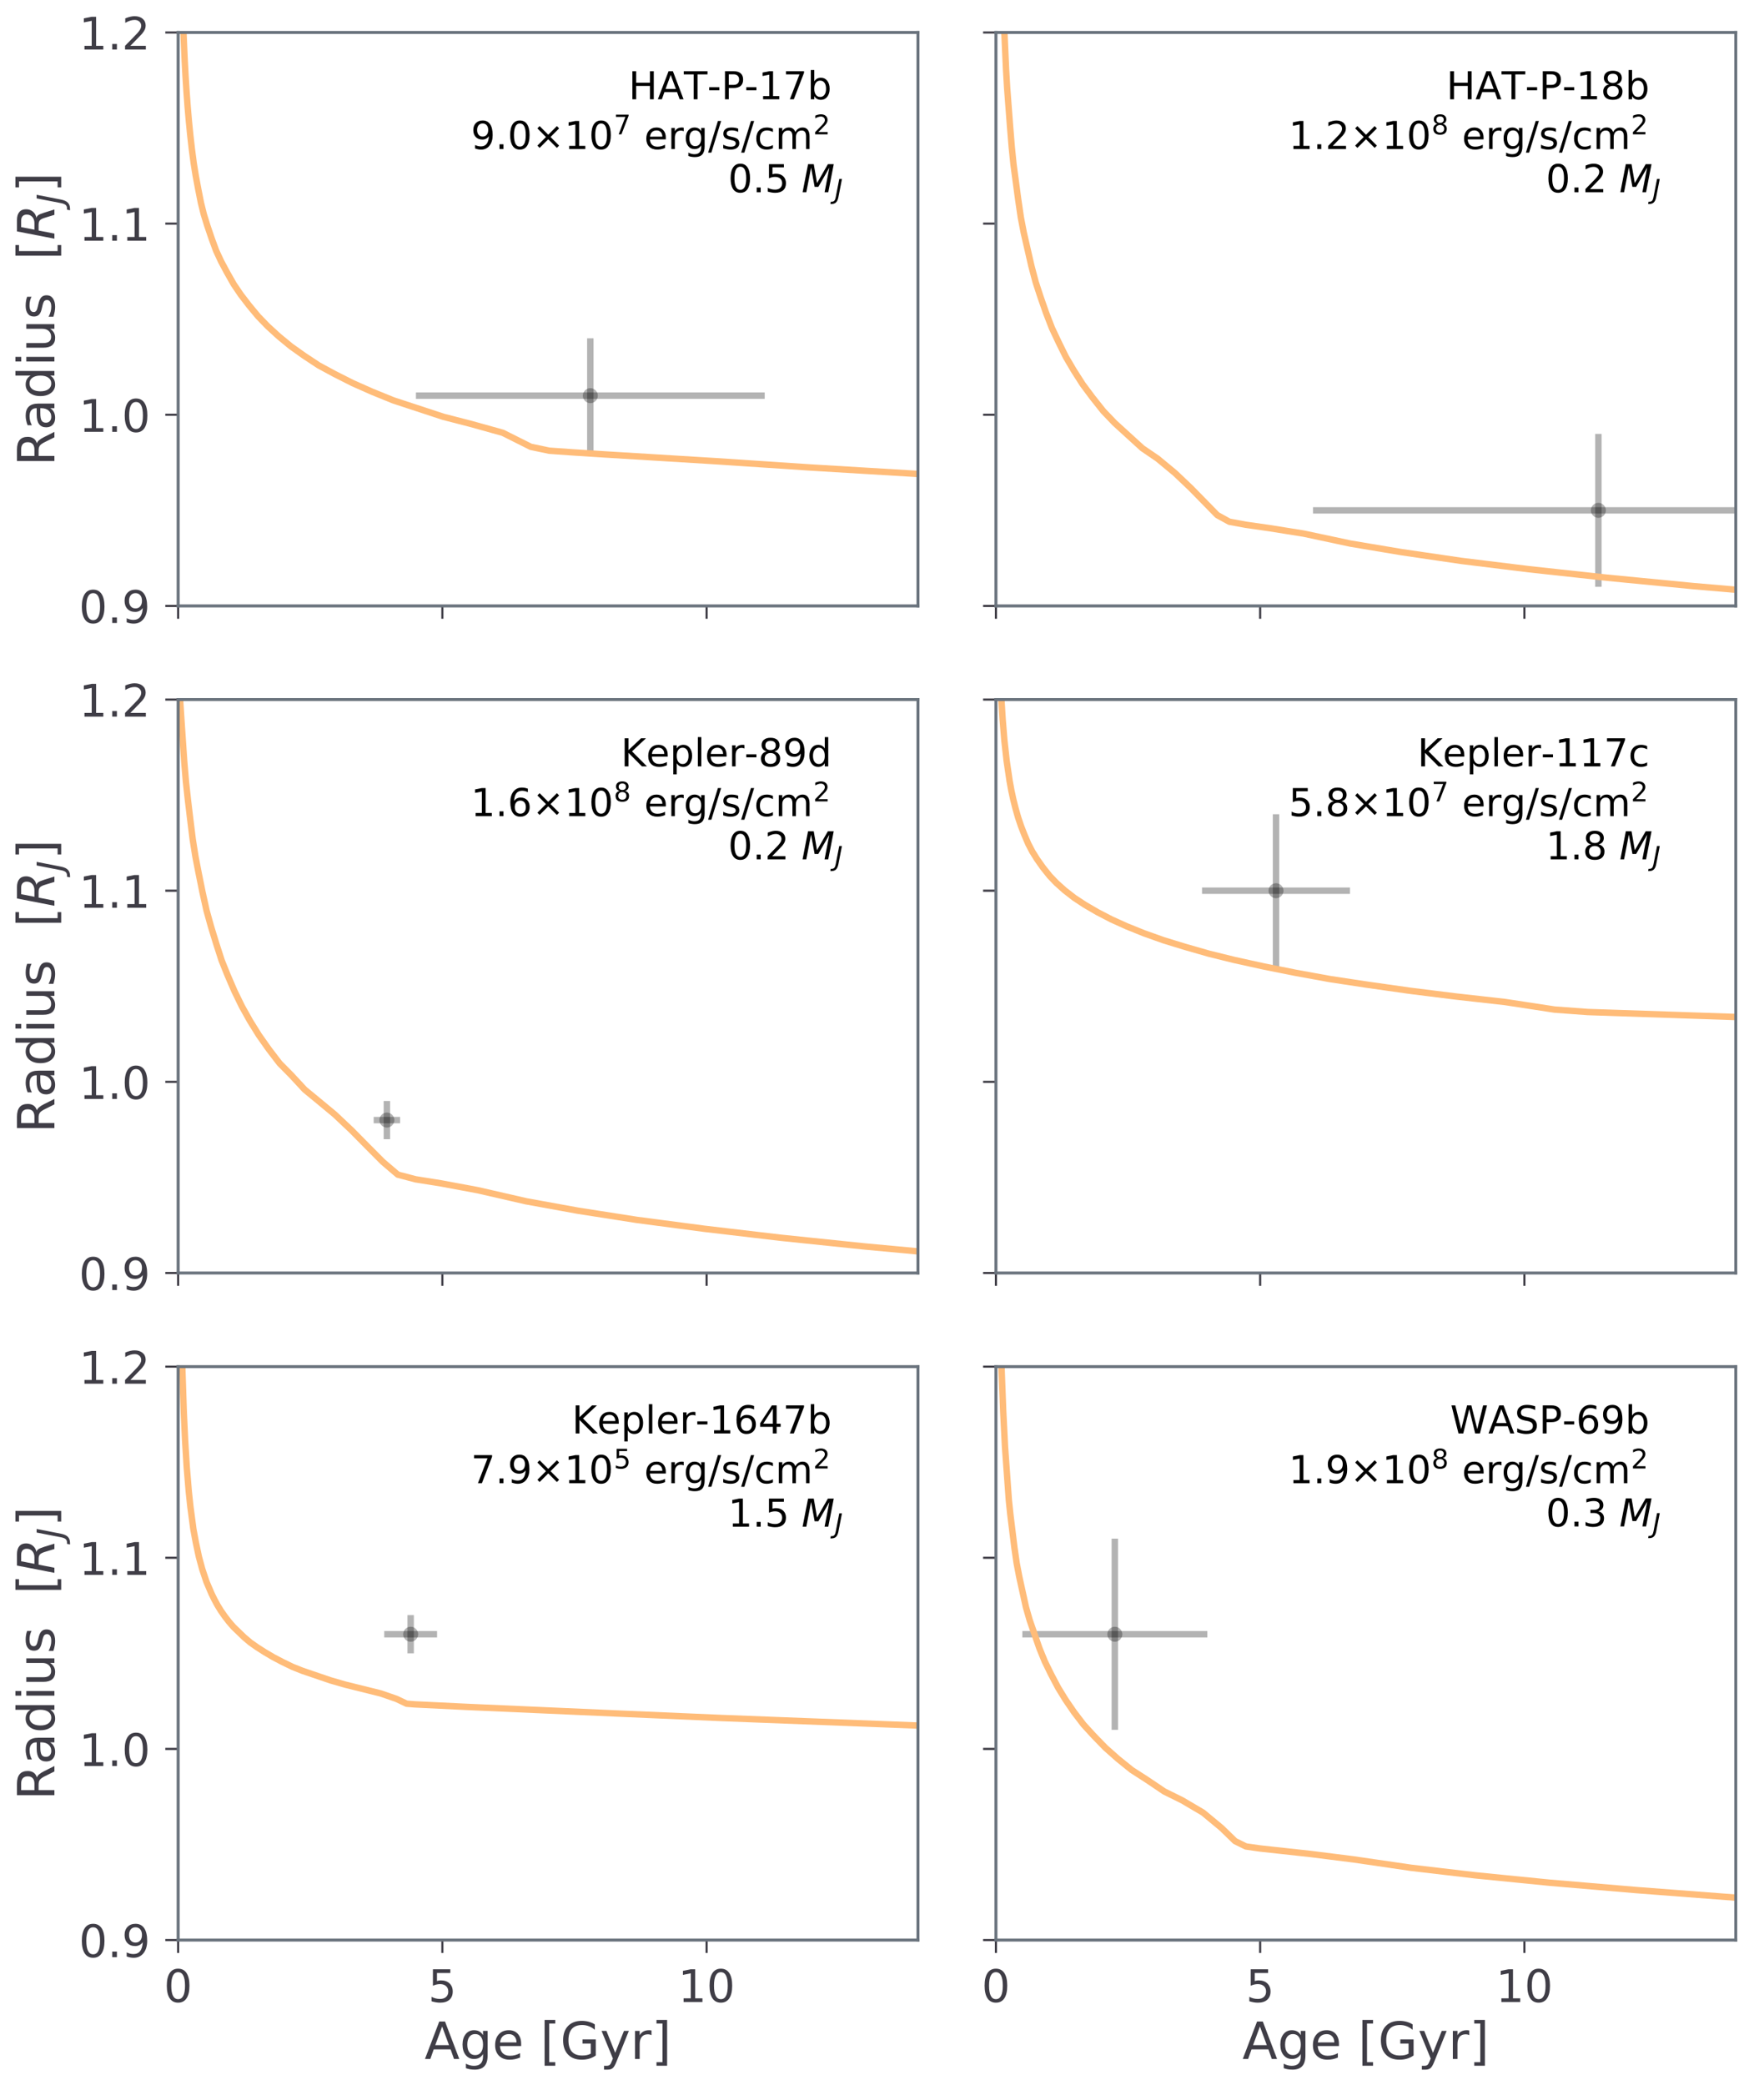 <?xml version="1.0" encoding="utf-8" standalone="no"?>
<!DOCTYPE svg PUBLIC "-//W3C//DTD SVG 1.1//EN"
  "http://www.w3.org/Graphics/SVG/1.1/DTD/svg11.dtd">
<!-- Created with matplotlib (https://matplotlib.org/) -->
<svg height="974.41pt" version="1.1" viewBox="0 0 824.632 974.41" width="824.632pt" xmlns="http://www.w3.org/2000/svg" xmlns:xlink="http://www.w3.org/1999/xlink">
 <defs>
  <style type="text/css">
*{stroke-linecap:butt;stroke-linejoin:round;}
  </style>
 </defs>
 <g id="figure_1">
  <g id="patch_1">
   <path d="M 0 974.41 
L 824.632 974.41 
L 824.632 0 
L 0 0 
z
" style="fill:none;"/>
  </g>
  <g id="axes_1">
   <g id="patch_2">
    <path d="M 83.277 283.165 
L 429.13 283.165 
L 429.13 15.178 
L 83.277 15.178 
z
" style="fill:none;"/>
   </g>
   <g id="matplotlib.axis_1">
    <g id="xtick_1">
     <g id="line2d_1">
      <defs>
       <path d="M 0 0 
L 0 6 
" id="me6fc3141ee" style="stroke:#3f3d46;"/>
      </defs>
      <g>
       <use style="fill:#3f3d46;stroke:#3f3d46;" x="83.277" xlink:href="#me6fc3141ee" y="283.165"/>
      </g>
     </g>
    </g>
    <g id="xtick_2">
     <g id="line2d_2">
      <g>
       <use style="fill:#3f3d46;stroke:#3f3d46;" x="206.796" xlink:href="#me6fc3141ee" y="283.165"/>
      </g>
     </g>
    </g>
    <g id="xtick_3">
     <g id="line2d_3">
      <g>
       <use style="fill:#3f3d46;stroke:#3f3d46;" x="330.315" xlink:href="#me6fc3141ee" y="283.165"/>
      </g>
     </g>
    </g>
   </g>
   <g id="matplotlib.axis_2">
    <g id="ytick_1">
     <g id="line2d_4">
      <defs>
       <path d="M 0 0 
L -6 0 
" id="m944bf7c8d8" style="stroke:#3f3d46;"/>
      </defs>
      <g>
       <use style="fill:#3f3d46;stroke:#3f3d46;" x="83.277" xlink:href="#m944bf7c8d8" y="283.165"/>
      </g>
     </g>
     <g id="text_1">
      <!-- 0.9 -->
      <defs>
       <path d="M 31.781 66.406 
Q 24.172 66.406 20.328 58.906 
Q 16.5 51.422 16.5 36.375 
Q 16.5 21.391 20.328 13.891 
Q 24.172 6.391 31.781 6.391 
Q 39.453 6.391 43.281 13.891 
Q 47.125 21.391 47.125 36.375 
Q 47.125 51.422 43.281 58.906 
Q 39.453 66.406 31.781 66.406 
z
M 31.781 74.219 
Q 44.047 74.219 50.516 64.516 
Q 56.984 54.828 56.984 36.375 
Q 56.984 17.969 50.516 8.266 
Q 44.047 -1.422 31.781 -1.422 
Q 19.531 -1.422 13.062 8.266 
Q 6.594 17.969 6.594 36.375 
Q 6.594 54.828 13.062 64.516 
Q 19.531 74.219 31.781 74.219 
z
" id="DejaVuSans-48"/>
       <path d="M 10.688 12.406 
L 21 12.406 
L 21 0 
L 10.688 0 
z
" id="DejaVuSans-46"/>
       <path d="M 10.984 1.516 
L 10.984 10.5 
Q 14.703 8.734 18.5 7.812 
Q 22.312 6.891 25.984 6.891 
Q 35.75 6.891 40.891 13.453 
Q 46.047 20.016 46.781 33.406 
Q 43.953 29.203 39.594 26.953 
Q 35.25 24.703 29.984 24.703 
Q 19.047 24.703 12.672 31.312 
Q 6.297 37.938 6.297 49.422 
Q 6.297 60.641 12.938 67.422 
Q 19.578 74.219 30.609 74.219 
Q 43.266 74.219 49.922 64.516 
Q 56.594 54.828 56.594 36.375 
Q 56.594 19.141 48.406 8.859 
Q 40.234 -1.422 26.422 -1.422 
Q 22.703 -1.422 18.891 -0.688 
Q 15.094 0.047 10.984 1.516 
z
M 30.609 32.422 
Q 37.25 32.422 41.125 36.953 
Q 45.016 41.5 45.016 49.422 
Q 45.016 57.281 41.125 61.844 
Q 37.25 66.406 30.609 66.406 
Q 23.969 66.406 20.094 61.844 
Q 16.219 57.281 16.219 49.422 
Q 16.219 41.5 20.094 36.953 
Q 23.969 32.422 30.609 32.422 
z
" id="DejaVuSans-57"/>
      </defs>
      <g style="fill:#3f3d46;" transform="translate(36.88 291.143)scale(0.21 -0.21)">
       <use xlink:href="#DejaVuSans-48"/>
       <use x="63.623" xlink:href="#DejaVuSans-46"/>
       <use x="95.41" xlink:href="#DejaVuSans-57"/>
      </g>
     </g>
    </g>
    <g id="ytick_2">
     <g id="line2d_5">
      <g>
       <use style="fill:#3f3d46;stroke:#3f3d46;" x="83.277" xlink:href="#m944bf7c8d8" y="193.836"/>
      </g>
     </g>
     <g id="text_2">
      <!-- 1.0 -->
      <defs>
       <path d="M 12.406 8.297 
L 28.516 8.297 
L 28.516 63.922 
L 10.984 60.406 
L 10.984 69.391 
L 28.422 72.906 
L 38.281 72.906 
L 38.281 8.297 
L 54.391 8.297 
L 54.391 0 
L 12.406 0 
z
" id="DejaVuSans-49"/>
      </defs>
      <g style="fill:#3f3d46;" transform="translate(36.88 201.814)scale(0.21 -0.21)">
       <use xlink:href="#DejaVuSans-49"/>
       <use x="63.623" xlink:href="#DejaVuSans-46"/>
       <use x="95.41" xlink:href="#DejaVuSans-48"/>
      </g>
     </g>
    </g>
    <g id="ytick_3">
     <g id="line2d_6">
      <g>
       <use style="fill:#3f3d46;stroke:#3f3d46;" x="83.277" xlink:href="#m944bf7c8d8" y="104.507"/>
      </g>
     </g>
     <g id="text_3">
      <!-- 1.1 -->
      <g style="fill:#3f3d46;" transform="translate(36.88 112.486)scale(0.21 -0.21)">
       <use xlink:href="#DejaVuSans-49"/>
       <use x="63.623" xlink:href="#DejaVuSans-46"/>
       <use x="95.41" xlink:href="#DejaVuSans-49"/>
      </g>
     </g>
    </g>
    <g id="ytick_4">
     <g id="line2d_7">
      <g>
       <use style="fill:#3f3d46;stroke:#3f3d46;" x="83.277" xlink:href="#m944bf7c8d8" y="15.178"/>
      </g>
     </g>
     <g id="text_4">
      <!-- 1.2 -->
      <defs>
       <path d="M 19.188 8.297 
L 53.609 8.297 
L 53.609 0 
L 7.328 0 
L 7.328 8.297 
Q 12.938 14.109 22.625 23.891 
Q 32.328 33.688 34.812 36.531 
Q 39.547 41.844 41.422 45.531 
Q 43.312 49.219 43.312 52.781 
Q 43.312 58.594 39.234 62.25 
Q 35.156 65.922 28.609 65.922 
Q 23.969 65.922 18.812 64.312 
Q 13.672 62.703 7.812 59.422 
L 7.812 69.391 
Q 13.766 71.781 18.938 73 
Q 24.125 74.219 28.422 74.219 
Q 39.75 74.219 46.484 68.547 
Q 53.219 62.891 53.219 53.422 
Q 53.219 48.922 51.531 44.891 
Q 49.859 40.875 45.406 35.406 
Q 44.188 33.984 37.641 27.219 
Q 31.109 20.453 19.188 8.297 
z
" id="DejaVuSans-50"/>
      </defs>
      <g style="fill:#3f3d46;" transform="translate(36.88 23.157)scale(0.21 -0.21)">
       <use xlink:href="#DejaVuSans-49"/>
       <use x="63.623" xlink:href="#DejaVuSans-46"/>
       <use x="95.41" xlink:href="#DejaVuSans-50"/>
      </g>
     </g>
    </g>
    <g id="text_5">
     <!-- Radius  [$R_J$] -->
     <defs>
      <path d="M 44.391 34.188 
Q 47.562 33.109 50.562 29.594 
Q 53.562 26.078 56.594 19.922 
L 66.609 0 
L 56 0 
L 46.688 18.703 
Q 43.062 26.031 39.672 28.422 
Q 36.281 30.812 30.422 30.812 
L 19.672 30.812 
L 19.672 0 
L 9.812 0 
L 9.812 72.906 
L 32.078 72.906 
Q 44.578 72.906 50.734 67.672 
Q 56.891 62.453 56.891 51.906 
Q 56.891 45.016 53.688 40.469 
Q 50.484 35.938 44.391 34.188 
z
M 19.672 64.797 
L 19.672 38.922 
L 32.078 38.922 
Q 39.203 38.922 42.844 42.219 
Q 46.484 45.516 46.484 51.906 
Q 46.484 58.297 42.844 61.547 
Q 39.203 64.797 32.078 64.797 
z
" id="DejaVuSans-82"/>
      <path d="M 34.281 27.484 
Q 23.391 27.484 19.188 25 
Q 14.984 22.516 14.984 16.5 
Q 14.984 11.719 18.141 8.906 
Q 21.297 6.109 26.703 6.109 
Q 34.188 6.109 38.703 11.406 
Q 43.219 16.703 43.219 25.484 
L 43.219 27.484 
z
M 52.203 31.203 
L 52.203 0 
L 43.219 0 
L 43.219 8.297 
Q 40.141 3.328 35.547 0.953 
Q 30.953 -1.422 24.312 -1.422 
Q 15.922 -1.422 10.953 3.297 
Q 6 8.016 6 15.922 
Q 6 25.141 12.172 29.828 
Q 18.359 34.516 30.609 34.516 
L 43.219 34.516 
L 43.219 35.406 
Q 43.219 41.609 39.141 45 
Q 35.062 48.391 27.688 48.391 
Q 23 48.391 18.547 47.266 
Q 14.109 46.141 10.016 43.891 
L 10.016 52.203 
Q 14.938 54.109 19.578 55.047 
Q 24.219 56 28.609 56 
Q 40.484 56 46.344 49.844 
Q 52.203 43.703 52.203 31.203 
z
" id="DejaVuSans-97"/>
      <path d="M 45.406 46.391 
L 45.406 75.984 
L 54.391 75.984 
L 54.391 0 
L 45.406 0 
L 45.406 8.203 
Q 42.578 3.328 38.25 0.953 
Q 33.938 -1.422 27.875 -1.422 
Q 17.969 -1.422 11.734 6.484 
Q 5.516 14.406 5.516 27.297 
Q 5.516 40.188 11.734 48.094 
Q 17.969 56 27.875 56 
Q 33.938 56 38.25 53.625 
Q 42.578 51.266 45.406 46.391 
z
M 14.797 27.297 
Q 14.797 17.391 18.875 11.75 
Q 22.953 6.109 30.078 6.109 
Q 37.203 6.109 41.297 11.75 
Q 45.406 17.391 45.406 27.297 
Q 45.406 37.203 41.297 42.844 
Q 37.203 48.484 30.078 48.484 
Q 22.953 48.484 18.875 42.844 
Q 14.797 37.203 14.797 27.297 
z
" id="DejaVuSans-100"/>
      <path d="M 9.422 54.688 
L 18.406 54.688 
L 18.406 0 
L 9.422 0 
z
M 9.422 75.984 
L 18.406 75.984 
L 18.406 64.594 
L 9.422 64.594 
z
" id="DejaVuSans-105"/>
      <path d="M 8.5 21.578 
L 8.5 54.688 
L 17.484 54.688 
L 17.484 21.922 
Q 17.484 14.156 20.5 10.266 
Q 23.531 6.391 29.594 6.391 
Q 36.859 6.391 41.078 11.031 
Q 45.312 15.672 45.312 23.688 
L 45.312 54.688 
L 54.297 54.688 
L 54.297 0 
L 45.312 0 
L 45.312 8.406 
Q 42.047 3.422 37.719 1 
Q 33.406 -1.422 27.688 -1.422 
Q 18.266 -1.422 13.375 4.438 
Q 8.5 10.297 8.5 21.578 
z
M 31.109 56 
z
" id="DejaVuSans-117"/>
      <path d="M 44.281 53.078 
L 44.281 44.578 
Q 40.484 46.531 36.375 47.5 
Q 32.281 48.484 27.875 48.484 
Q 21.188 48.484 17.844 46.438 
Q 14.5 44.391 14.5 40.281 
Q 14.5 37.156 16.891 35.375 
Q 19.281 33.594 26.516 31.984 
L 29.594 31.297 
Q 39.156 29.25 43.188 25.516 
Q 47.219 21.781 47.219 15.094 
Q 47.219 7.469 41.188 3.016 
Q 35.156 -1.422 24.609 -1.422 
Q 20.219 -1.422 15.453 -0.562 
Q 10.688 0.297 5.422 2 
L 5.422 11.281 
Q 10.406 8.688 15.234 7.391 
Q 20.062 6.109 24.812 6.109 
Q 31.156 6.109 34.562 8.281 
Q 37.984 10.453 37.984 14.406 
Q 37.984 18.062 35.516 20.016 
Q 33.062 21.969 24.703 23.781 
L 21.578 24.516 
Q 13.234 26.266 9.516 29.906 
Q 5.812 33.547 5.812 39.891 
Q 5.812 47.609 11.281 51.797 
Q 16.75 56 26.812 56 
Q 31.781 56 36.172 55.266 
Q 40.578 54.547 44.281 53.078 
z
" id="DejaVuSans-115"/>
      <path id="DejaVuSans-32"/>
      <path d="M 8.594 75.984 
L 29.297 75.984 
L 29.297 69 
L 17.578 69 
L 17.578 -6.203 
L 29.297 -6.203 
L 29.297 -13.188 
L 8.594 -13.188 
z
" id="DejaVuSans-91"/>
      <path d="M 25.203 64.797 
L 20.219 38.922 
L 32.906 38.922 
Q 40.375 38.922 44.984 43.047 
Q 49.609 47.172 49.609 53.812 
Q 49.609 59.125 46.5 61.953 
Q 43.406 64.797 37.594 64.797 
z
M 43.312 35.016 
Q 46.438 34.281 48.516 31.391 
Q 50.594 28.516 53.328 19.922 
L 59.516 0 
L 49.125 0 
L 43.406 18.703 
Q 41.219 25.922 38.328 28.359 
Q 35.453 30.812 29.5 30.812 
L 18.609 30.812 
L 12.594 0 
L 2.688 0 
L 16.891 72.906 
L 39.109 72.906 
Q 49.219 72.906 54.609 68.328 
Q 60.016 63.766 60.016 55.172 
Q 60.016 47.562 55.422 41.984 
Q 50.828 36.422 43.312 35.016 
z
" id="DejaVuSans-Oblique-82"/>
      <path d="M 16.703 72.906 
L 26.609 72.906 
L 13.375 5.078 
Q 10.797 -8.156 4.656 -14.078 
Q -1.469 -20.016 -12.5 -20.016 
L -16.406 -20.016 
L -14.797 -11.719 
L -11.719 -11.719 
Q -5.125 -11.719 -1.703 -7.953 
Q 1.703 -4.203 3.516 5.078 
z
" id="DejaVuSans-Oblique-74"/>
      <path d="M 30.422 75.984 
L 30.422 -13.188 
L 9.719 -13.188 
L 9.719 -6.203 
L 21.391 -6.203 
L 21.391 69 
L 9.719 69 
L 9.719 75.984 
z
" id="DejaVuSans-93"/>
     </defs>
     <g style="fill:#3f3d46;" transform="translate(25.44 217.812)rotate(-90)scale(0.24 -0.24)">
      <use transform="translate(0 0.016)" xlink:href="#DejaVuSans-82"/>
      <use transform="translate(69.482 0.016)" xlink:href="#DejaVuSans-97"/>
      <use transform="translate(130.762 0.016)" xlink:href="#DejaVuSans-100"/>
      <use transform="translate(194.238 0.016)" xlink:href="#DejaVuSans-105"/>
      <use transform="translate(222.021 0.016)" xlink:href="#DejaVuSans-117"/>
      <use transform="translate(285.4 0.016)" xlink:href="#DejaVuSans-115"/>
      <use transform="translate(337.5 0.016)" xlink:href="#DejaVuSans-32"/>
      <use transform="translate(369.287 0.016)" xlink:href="#DejaVuSans-32"/>
      <use transform="translate(401.074 0.016)" xlink:href="#DejaVuSans-91"/>
      <use transform="translate(440.088 0.016)" xlink:href="#DejaVuSans-Oblique-82"/>
      <use transform="translate(509.57 -16.391)scale(0.7)" xlink:href="#DejaVuSans-Oblique-74"/>
      <use transform="translate(532.949 0.016)" xlink:href="#DejaVuSans-93"/>
     </g>
    </g>
   </g>
   <g id="LineCollection_1">
    <path clip-path="url(#pbc2cb0b3e2)" d="M 194.444 184.903 
L 357.489 184.903 
" style="fill:none;stroke:#000000;stroke-opacity:0.3;stroke-width:3;"/>
   </g>
   <g id="LineCollection_2">
    <path clip-path="url(#pbc2cb0b3e2)" d="M 275.967 211.702 
L 275.967 158.105 
" style="fill:none;stroke:#000000;stroke-opacity:0.3;stroke-width:3;"/>
   </g>
   <g id="line2d_8">
    <path clip-path="url(#pbc2cb0b3e2)" d="M 85.215 -1 
L 85.409 5.614 
L 85.674 12.789 
L 86.003 20.72 
L 86.365 28.669 
L 86.751 35.786 
L 87.199 42.854 
L 87.713 49.815 
L 88.293 56.551 
L 88.96 63.247 
L 89.715 69.853 
L 90.561 76.294 
L 91.507 82.146 
L 92.638 88.219 
L 93.933 94.776 
L 95.282 100.211 
L 96.903 105.447 
L 98.896 111.319 
L 101.038 117.163 
L 103.332 122.096 
L 106.118 127.305 
L 109.265 132.849 
L 112.598 137.762 
L 116.432 142.737 
L 120.699 147.878 
L 125.242 152.558 
L 130.35 157.23 
L 135.956 161.843 
L 142.13 166.23 
L 149.01 170.773 
L 156.403 174.766 
L 164.841 179.031 
L 173.954 183.073 
L 183.916 187.121 
L 194.726 190.668 
L 207.199 194.772 
L 220.065 198.087 
L 235.031 202.255 
L 248.125 208.814 
L 256.746 210.622 
L 267.184 211.366 
L 282.215 212.33 
L 303.86 213.651 
L 335.029 215.557 
L 378.765 218.466 
L 427.387 221.387 
L 429.13 221.518 
" style="fill:none;stroke:#ffbc79;stroke-linecap:square;stroke-width:3;"/>
   </g>
   <g id="line2d_9">
    <defs>
     <path d="M 0 3.5 
C 0.928 3.5 1.819 3.131 2.475 2.475 
C 3.131 1.819 3.5 0.928 3.5 0 
C 3.5 -0.928 3.131 -1.819 2.475 -2.475 
C 1.819 -3.131 0.928 -3.5 0 -3.5 
C -0.928 -3.5 -1.819 -3.131 -2.475 -2.475 
C -3.131 -1.819 -3.5 -0.928 -3.5 0 
C -3.5 0.928 -3.131 1.819 -2.475 2.475 
C -1.819 3.131 -0.928 3.5 0 3.5 
z
" id="m904bc0f41d"/>
    </defs>
    <g clip-path="url(#pbc2cb0b3e2)">
     <use style="fill-opacity:0.3;" x="275.967" xlink:href="#m904bc0f41d" y="184.903"/>
    </g>
   </g>
   <g id="patch_3">
    <path d="M 83.277 283.165 
L 83.277 15.178 
" style="fill:none;stroke:#6a737d;stroke-linecap:square;stroke-linejoin:miter;stroke-width:1.4;"/>
   </g>
   <g id="patch_4">
    <path d="M 429.13 283.165 
L 429.13 15.178 
" style="fill:none;stroke:#6a737d;stroke-linecap:square;stroke-linejoin:miter;stroke-width:1.4;"/>
   </g>
   <g id="patch_5">
    <path d="M 83.277 283.165 
L 429.13 283.165 
" style="fill:none;stroke:#6a737d;stroke-linecap:square;stroke-linejoin:miter;stroke-width:1.4;"/>
   </g>
   <g id="patch_6">
    <path d="M 83.277 15.178 
L 429.13 15.178 
" style="fill:none;stroke:#6a737d;stroke-linecap:square;stroke-linejoin:miter;stroke-width:1.4;"/>
   </g>
   <g id="text_6">
    <!-- HAT-P-17b  -->
    <defs>
     <path d="M 9.812 72.906 
L 19.672 72.906 
L 19.672 43.016 
L 55.516 43.016 
L 55.516 72.906 
L 65.375 72.906 
L 65.375 0 
L 55.516 0 
L 55.516 34.719 
L 19.672 34.719 
L 19.672 0 
L 9.812 0 
z
" id="DejaVuSans-72"/>
     <path d="M 34.188 63.188 
L 20.797 26.906 
L 47.609 26.906 
z
M 28.609 72.906 
L 39.797 72.906 
L 67.578 0 
L 57.328 0 
L 50.688 18.703 
L 17.828 18.703 
L 11.188 0 
L 0.781 0 
z
" id="DejaVuSans-65"/>
     <path d="M -0.297 72.906 
L 61.375 72.906 
L 61.375 64.594 
L 35.5 64.594 
L 35.5 0 
L 25.594 0 
L 25.594 64.594 
L -0.297 64.594 
z
" id="DejaVuSans-84"/>
     <path d="M 4.891 31.391 
L 31.203 31.391 
L 31.203 23.391 
L 4.891 23.391 
z
" id="DejaVuSans-45"/>
     <path d="M 19.672 64.797 
L 19.672 37.406 
L 32.078 37.406 
Q 38.969 37.406 42.719 40.969 
Q 46.484 44.531 46.484 51.125 
Q 46.484 57.672 42.719 61.234 
Q 38.969 64.797 32.078 64.797 
z
M 9.812 72.906 
L 32.078 72.906 
Q 44.344 72.906 50.609 67.359 
Q 56.891 61.812 56.891 51.125 
Q 56.891 40.328 50.609 34.812 
Q 44.344 29.297 32.078 29.297 
L 19.672 29.297 
L 19.672 0 
L 9.812 0 
z
" id="DejaVuSans-80"/>
     <path d="M 8.203 72.906 
L 55.078 72.906 
L 55.078 68.703 
L 28.609 0 
L 18.312 0 
L 43.219 64.594 
L 8.203 64.594 
z
" id="DejaVuSans-55"/>
     <path d="M 48.688 27.297 
Q 48.688 37.203 44.609 42.844 
Q 40.531 48.484 33.406 48.484 
Q 26.266 48.484 22.188 42.844 
Q 18.109 37.203 18.109 27.297 
Q 18.109 17.391 22.188 11.75 
Q 26.266 6.109 33.406 6.109 
Q 40.531 6.109 44.609 11.75 
Q 48.688 17.391 48.688 27.297 
z
M 18.109 46.391 
Q 20.953 51.266 25.266 53.625 
Q 29.594 56 35.594 56 
Q 45.562 56 51.781 48.094 
Q 58.016 40.188 58.016 27.297 
Q 58.016 14.406 51.781 6.484 
Q 45.562 -1.422 35.594 -1.422 
Q 29.594 -1.422 25.266 0.953 
Q 20.953 3.328 18.109 8.203 
L 18.109 0 
L 9.078 0 
L 9.078 75.984 
L 18.109 75.984 
z
" id="DejaVuSans-98"/>
    </defs>
    <g transform="translate(293.857 46.402)scale(0.18 -0.18)">
     <use xlink:href="#DejaVuSans-72"/>
     <use x="75.195" xlink:href="#DejaVuSans-65"/>
     <use x="143.494" xlink:href="#DejaVuSans-84"/>
     <use x="204.438" xlink:href="#DejaVuSans-45"/>
     <use x="240.521" xlink:href="#DejaVuSans-80"/>
     <use x="300.793" xlink:href="#DejaVuSans-45"/>
     <use x="336.877" xlink:href="#DejaVuSans-49"/>
     <use x="400.5" xlink:href="#DejaVuSans-55"/>
     <use x="464.123" xlink:href="#DejaVuSans-98"/>
     <use x="527.6" xlink:href="#DejaVuSans-32"/>
    </g>
    <!-- 9.0$\times$$10^7$ erg/s/cm$^2$  -->
    <defs>
     <path d="M 70.125 53.719 
L 47.797 31.297 
L 70.125 8.984 
L 64.312 3.078 
L 41.891 25.484 
L 19.484 3.078 
L 13.719 8.984 
L 35.984 31.297 
L 13.719 53.719 
L 19.484 59.625 
L 41.891 37.203 
L 64.312 59.625 
z
" id="DejaVuSans-215"/>
     <path d="M 56.203 29.594 
L 56.203 25.203 
L 14.891 25.203 
Q 15.484 15.922 20.484 11.062 
Q 25.484 6.203 34.422 6.203 
Q 39.594 6.203 44.453 7.469 
Q 49.312 8.734 54.109 11.281 
L 54.109 2.781 
Q 49.266 0.734 44.188 -0.344 
Q 39.109 -1.422 33.891 -1.422 
Q 20.797 -1.422 13.156 6.188 
Q 5.516 13.812 5.516 26.812 
Q 5.516 40.234 12.766 48.109 
Q 20.016 56 32.328 56 
Q 43.359 56 49.781 48.891 
Q 56.203 41.797 56.203 29.594 
z
M 47.219 32.234 
Q 47.125 39.594 43.094 43.984 
Q 39.062 48.391 32.422 48.391 
Q 24.906 48.391 20.391 44.141 
Q 15.875 39.891 15.188 32.172 
z
" id="DejaVuSans-101"/>
     <path d="M 41.109 46.297 
Q 39.594 47.172 37.812 47.578 
Q 36.031 48 33.891 48 
Q 26.266 48 22.188 43.047 
Q 18.109 38.094 18.109 28.812 
L 18.109 0 
L 9.078 0 
L 9.078 54.688 
L 18.109 54.688 
L 18.109 46.188 
Q 20.953 51.172 25.484 53.578 
Q 30.031 56 36.531 56 
Q 37.453 56 38.578 55.875 
Q 39.703 55.766 41.062 55.516 
z
" id="DejaVuSans-114"/>
     <path d="M 45.406 27.984 
Q 45.406 37.75 41.375 43.109 
Q 37.359 48.484 30.078 48.484 
Q 22.859 48.484 18.828 43.109 
Q 14.797 37.75 14.797 27.984 
Q 14.797 18.266 18.828 12.891 
Q 22.859 7.516 30.078 7.516 
Q 37.359 7.516 41.375 12.891 
Q 45.406 18.266 45.406 27.984 
z
M 54.391 6.781 
Q 54.391 -7.172 48.188 -13.984 
Q 42 -20.797 29.203 -20.797 
Q 24.469 -20.797 20.266 -20.094 
Q 16.062 -19.391 12.109 -17.922 
L 12.109 -9.188 
Q 16.062 -11.328 19.922 -12.344 
Q 23.781 -13.375 27.781 -13.375 
Q 36.625 -13.375 41.016 -8.766 
Q 45.406 -4.156 45.406 5.172 
L 45.406 9.625 
Q 42.625 4.781 38.281 2.391 
Q 33.938 0 27.875 0 
Q 17.828 0 11.672 7.656 
Q 5.516 15.328 5.516 27.984 
Q 5.516 40.672 11.672 48.328 
Q 17.828 56 27.875 56 
Q 33.938 56 38.281 53.609 
Q 42.625 51.219 45.406 46.391 
L 45.406 54.688 
L 54.391 54.688 
z
" id="DejaVuSans-103"/>
     <path d="M 25.391 72.906 
L 33.688 72.906 
L 8.297 -9.281 
L 0 -9.281 
z
" id="DejaVuSans-47"/>
     <path d="M 48.781 52.594 
L 48.781 44.188 
Q 44.969 46.297 41.141 47.344 
Q 37.312 48.391 33.406 48.391 
Q 24.656 48.391 19.812 42.844 
Q 14.984 37.312 14.984 27.297 
Q 14.984 17.281 19.812 11.734 
Q 24.656 6.203 33.406 6.203 
Q 37.312 6.203 41.141 7.25 
Q 44.969 8.297 48.781 10.406 
L 48.781 2.094 
Q 45.016 0.344 40.984 -0.531 
Q 36.969 -1.422 32.422 -1.422 
Q 20.062 -1.422 12.781 6.344 
Q 5.516 14.109 5.516 27.297 
Q 5.516 40.672 12.859 48.328 
Q 20.219 56 33.016 56 
Q 37.156 56 41.109 55.141 
Q 45.062 54.297 48.781 52.594 
z
" id="DejaVuSans-99"/>
     <path d="M 52 44.188 
Q 55.375 50.25 60.062 53.125 
Q 64.75 56 71.094 56 
Q 79.641 56 84.281 50.016 
Q 88.922 44.047 88.922 33.016 
L 88.922 0 
L 79.891 0 
L 79.891 32.719 
Q 79.891 40.578 77.094 44.375 
Q 74.312 48.188 68.609 48.188 
Q 61.625 48.188 57.562 43.547 
Q 53.516 38.922 53.516 30.906 
L 53.516 0 
L 44.484 0 
L 44.484 32.719 
Q 44.484 40.625 41.703 44.406 
Q 38.922 48.188 33.109 48.188 
Q 26.219 48.188 22.156 43.531 
Q 18.109 38.875 18.109 30.906 
L 18.109 0 
L 9.078 0 
L 9.078 54.688 
L 18.109 54.688 
L 18.109 46.188 
Q 21.188 51.219 25.484 53.609 
Q 29.781 56 35.688 56 
Q 41.656 56 45.828 52.969 
Q 50 49.953 52 44.188 
z
" id="DejaVuSans-109"/>
    </defs>
    <g transform="translate(220.125 69.802)scale(0.18 -0.18)">
     <use transform="translate(0 0.766)" xlink:href="#DejaVuSans-57"/>
     <use transform="translate(63.623 0.766)" xlink:href="#DejaVuSans-46"/>
     <use transform="translate(95.41 0.766)" xlink:href="#DejaVuSans-48"/>
     <use transform="translate(159.033 0.766)" xlink:href="#DejaVuSans-215"/>
     <use transform="translate(242.822 0.766)" xlink:href="#DejaVuSans-49"/>
     <use transform="translate(306.445 0.766)" xlink:href="#DejaVuSans-48"/>
     <use transform="translate(371.025 39.047)scale(0.7)" xlink:href="#DejaVuSans-55"/>
     <use transform="translate(418.296 0.766)" xlink:href="#DejaVuSans-32"/>
     <use transform="translate(450.083 0.766)" xlink:href="#DejaVuSans-101"/>
     <use transform="translate(511.606 0.766)" xlink:href="#DejaVuSans-114"/>
     <use transform="translate(552.72 0.766)" xlink:href="#DejaVuSans-103"/>
     <use transform="translate(616.196 0.766)" xlink:href="#DejaVuSans-47"/>
     <use transform="translate(649.888 0.766)" xlink:href="#DejaVuSans-115"/>
     <use transform="translate(701.987 0.766)" xlink:href="#DejaVuSans-47"/>
     <use transform="translate(735.679 0.766)" xlink:href="#DejaVuSans-99"/>
     <use transform="translate(790.659 0.766)" xlink:href="#DejaVuSans-109"/>
     <use transform="translate(889.028 39.047)scale(0.7)" xlink:href="#DejaVuSans-50"/>
     <use transform="translate(936.299 0.766)" xlink:href="#DejaVuSans-32"/>
    </g>
    <!-- 0.5 $M_J$ -->
    <defs>
     <path d="M 10.797 72.906 
L 49.516 72.906 
L 49.516 64.594 
L 19.828 64.594 
L 19.828 46.734 
Q 21.969 47.469 24.109 47.828 
Q 26.266 48.188 28.422 48.188 
Q 40.625 48.188 47.75 41.5 
Q 54.891 34.812 54.891 23.391 
Q 54.891 11.625 47.562 5.094 
Q 40.234 -1.422 26.906 -1.422 
Q 22.312 -1.422 17.547 -0.641 
Q 12.797 0.141 7.719 1.703 
L 7.719 11.625 
Q 12.109 9.234 16.797 8.062 
Q 21.484 6.891 26.703 6.891 
Q 35.156 6.891 40.078 11.328 
Q 45.016 15.766 45.016 23.391 
Q 45.016 31 40.078 35.438 
Q 35.156 39.891 26.703 39.891 
Q 22.75 39.891 18.812 39.016 
Q 14.891 38.141 10.797 36.281 
z
" id="DejaVuSans-53"/>
     <path d="M 16.891 72.906 
L 31.688 72.906 
L 40.188 23.781 
L 68.406 72.906 
L 83.594 72.906 
L 69.391 0 
L 59.812 0 
L 72.219 63.922 
L 43.609 14.016 
L 33.984 14.016 
L 24.703 64.109 
L 12.312 0 
L 2.688 0 
z
" id="DejaVuSans-Oblique-77"/>
    </defs>
    <g transform="translate(340.365 89.994)scale(0.18 -0.18)">
     <use transform="translate(0 0.781)" xlink:href="#DejaVuSans-48"/>
     <use transform="translate(63.623 0.781)" xlink:href="#DejaVuSans-46"/>
     <use transform="translate(95.41 0.781)" xlink:href="#DejaVuSans-53"/>
     <use transform="translate(159.033 0.781)" xlink:href="#DejaVuSans-32"/>
     <use transform="translate(190.82 0.781)" xlink:href="#DejaVuSans-Oblique-77"/>
     <use transform="translate(277.1 -15.625)scale(0.7)" xlink:href="#DejaVuSans-Oblique-74"/>
    </g>
   </g>
  </g>
  <g id="axes_2">
   <g id="patch_7">
    <path d="M 465.578 283.165 
L 811.432 283.165 
L 811.432 15.178 
L 465.578 15.178 
z
" style="fill:none;"/>
   </g>
   <g id="matplotlib.axis_3">
    <g id="xtick_4">
     <g id="line2d_10">
      <g>
       <use style="fill:#3f3d46;stroke:#3f3d46;" x="465.578" xlink:href="#me6fc3141ee" y="283.165"/>
      </g>
     </g>
    </g>
    <g id="xtick_5">
     <g id="line2d_11">
      <g>
       <use style="fill:#3f3d46;stroke:#3f3d46;" x="589.097" xlink:href="#me6fc3141ee" y="283.165"/>
      </g>
     </g>
    </g>
    <g id="xtick_6">
     <g id="line2d_12">
      <g>
       <use style="fill:#3f3d46;stroke:#3f3d46;" x="712.616" xlink:href="#me6fc3141ee" y="283.165"/>
      </g>
     </g>
    </g>
   </g>
   <g id="matplotlib.axis_4">
    <g id="ytick_5">
     <g id="line2d_13">
      <g>
       <use style="fill:#3f3d46;stroke:#3f3d46;" x="465.578" xlink:href="#m944bf7c8d8" y="283.165"/>
      </g>
     </g>
    </g>
    <g id="ytick_6">
     <g id="line2d_14">
      <g>
       <use style="fill:#3f3d46;stroke:#3f3d46;" x="465.578" xlink:href="#m944bf7c8d8" y="193.836"/>
      </g>
     </g>
    </g>
    <g id="ytick_7">
     <g id="line2d_15">
      <g>
       <use style="fill:#3f3d46;stroke:#3f3d46;" x="465.578" xlink:href="#m944bf7c8d8" y="104.507"/>
      </g>
     </g>
    </g>
    <g id="ytick_8">
     <g id="line2d_16">
      <g>
       <use style="fill:#3f3d46;stroke:#3f3d46;" x="465.578" xlink:href="#m944bf7c8d8" y="15.178"/>
      </g>
     </g>
    </g>
   </g>
   <g id="LineCollection_3">
    <path clip-path="url(#pcf212c5961)" d="M 613.801 238.501 
L 825.632 238.501 
" style="fill:none;stroke:#000000;stroke-opacity:0.3;stroke-width:3;"/>
   </g>
   <g id="LineCollection_4">
    <path clip-path="url(#pcf212c5961)" d="M 747.202 274.232 
L 747.202 202.769 
" style="fill:none;stroke:#000000;stroke-opacity:0.3;stroke-width:3;"/>
   </g>
   <g id="line2d_17">
    <path clip-path="url(#pcf212c5961)" d="M 468.877 -1 
L 469.363 11.277 
L 470.316 32.575 
L 470.821 41.13 
L 472.181 59.057 
L 472.964 68.657 
L 473.794 76.823 
L 475.955 92.988 
L 477.216 101.604 
L 478.581 108.72 
L 482.149 124.28 
L 484.15 131.843 
L 486.393 138.707 
L 488.988 146.144 
L 491.752 153.307 
L 494.794 159.752 
L 498.278 166.827 
L 501.999 173.152 
L 506.164 179.654 
L 510.694 185.732 
L 515.761 192.112 
L 521.117 197.71 
L 534.036 209.48 
L 541.175 214.348 
L 549.336 221.109 
L 556.804 228.207 
L 569.062 240.732 
L 574.695 243.824 
L 582.401 245.24 
L 593.497 246.826 
L 609.475 249.38 
L 631.301 254.034 
L 655.24 258.043 
L 683.12 262.126 
L 714.826 266.021 
L 751.152 269.973 
L 791.494 273.89 
L 811.432 275.61 
L 811.432 275.61 
" style="fill:none;stroke:#ffbc79;stroke-linecap:square;stroke-width:3;"/>
   </g>
   <g id="line2d_18">
    <g clip-path="url(#pcf212c5961)">
     <use style="fill-opacity:0.3;" x="747.202" xlink:href="#m904bc0f41d" y="238.501"/>
    </g>
   </g>
   <g id="patch_8">
    <path d="M 465.578 283.165 
L 465.578 15.178 
" style="fill:none;stroke:#6a737d;stroke-linecap:square;stroke-linejoin:miter;stroke-width:1.4;"/>
   </g>
   <g id="patch_9">
    <path d="M 811.432 283.165 
L 811.432 15.178 
" style="fill:none;stroke:#6a737d;stroke-linecap:square;stroke-linejoin:miter;stroke-width:1.4;"/>
   </g>
   <g id="patch_10">
    <path d="M 465.578 283.165 
L 811.432 283.165 
" style="fill:none;stroke:#6a737d;stroke-linecap:square;stroke-linejoin:miter;stroke-width:1.4;"/>
   </g>
   <g id="patch_11">
    <path d="M 465.578 15.178 
L 811.432 15.178 
" style="fill:none;stroke:#6a737d;stroke-linecap:square;stroke-linejoin:miter;stroke-width:1.4;"/>
   </g>
   <g id="text_7">
    <!-- HAT-P-18b  -->
    <defs>
     <path d="M 31.781 34.625 
Q 24.75 34.625 20.719 30.859 
Q 16.703 27.094 16.703 20.516 
Q 16.703 13.922 20.719 10.156 
Q 24.75 6.391 31.781 6.391 
Q 38.812 6.391 42.859 10.172 
Q 46.922 13.969 46.922 20.516 
Q 46.922 27.094 42.891 30.859 
Q 38.875 34.625 31.781 34.625 
z
M 21.922 38.812 
Q 15.578 40.375 12.031 44.719 
Q 8.5 49.078 8.5 55.328 
Q 8.5 64.062 14.719 69.141 
Q 20.953 74.219 31.781 74.219 
Q 42.672 74.219 48.875 69.141 
Q 55.078 64.062 55.078 55.328 
Q 55.078 49.078 51.531 44.719 
Q 48 40.375 41.703 38.812 
Q 48.828 37.156 52.797 32.312 
Q 56.781 27.484 56.781 20.516 
Q 56.781 9.906 50.312 4.234 
Q 43.844 -1.422 31.781 -1.422 
Q 19.734 -1.422 13.25 4.234 
Q 6.781 9.906 6.781 20.516 
Q 6.781 27.484 10.781 32.312 
Q 14.797 37.156 21.922 38.812 
z
M 18.312 54.391 
Q 18.312 48.734 21.844 45.562 
Q 25.391 42.391 31.781 42.391 
Q 38.141 42.391 41.719 45.562 
Q 45.312 48.734 45.312 54.391 
Q 45.312 60.062 41.719 63.234 
Q 38.141 66.406 31.781 66.406 
Q 25.391 66.406 21.844 63.234 
Q 18.312 60.062 18.312 54.391 
z
" id="DejaVuSans-56"/>
    </defs>
    <g transform="translate(676.159 46.402)scale(0.18 -0.18)">
     <use xlink:href="#DejaVuSans-72"/>
     <use x="75.195" xlink:href="#DejaVuSans-65"/>
     <use x="143.494" xlink:href="#DejaVuSans-84"/>
     <use x="204.438" xlink:href="#DejaVuSans-45"/>
     <use x="240.521" xlink:href="#DejaVuSans-80"/>
     <use x="300.793" xlink:href="#DejaVuSans-45"/>
     <use x="336.877" xlink:href="#DejaVuSans-49"/>
     <use x="400.5" xlink:href="#DejaVuSans-56"/>
     <use x="464.123" xlink:href="#DejaVuSans-98"/>
     <use x="527.6" xlink:href="#DejaVuSans-32"/>
    </g>
    <!-- 1.2$\times$$10^8$ erg/s/cm$^2$  -->
    <g transform="translate(602.426 69.802)scale(0.18 -0.18)">
     <use transform="translate(0 0.766)" xlink:href="#DejaVuSans-49"/>
     <use transform="translate(63.623 0.766)" xlink:href="#DejaVuSans-46"/>
     <use transform="translate(95.332 0.766)" xlink:href="#DejaVuSans-50"/>
     <use transform="translate(158.955 0.766)" xlink:href="#DejaVuSans-215"/>
     <use transform="translate(242.744 0.766)" xlink:href="#DejaVuSans-49"/>
     <use transform="translate(306.367 0.766)" xlink:href="#DejaVuSans-48"/>
     <use transform="translate(370.947 39.047)scale(0.7)" xlink:href="#DejaVuSans-56"/>
     <use transform="translate(418.218 0.766)" xlink:href="#DejaVuSans-32"/>
     <use transform="translate(450.005 0.766)" xlink:href="#DejaVuSans-101"/>
     <use transform="translate(511.528 0.766)" xlink:href="#DejaVuSans-114"/>
     <use transform="translate(552.642 0.766)" xlink:href="#DejaVuSans-103"/>
     <use transform="translate(616.118 0.766)" xlink:href="#DejaVuSans-47"/>
     <use transform="translate(649.81 0.766)" xlink:href="#DejaVuSans-115"/>
     <use transform="translate(701.909 0.766)" xlink:href="#DejaVuSans-47"/>
     <use transform="translate(735.601 0.766)" xlink:href="#DejaVuSans-99"/>
     <use transform="translate(790.581 0.766)" xlink:href="#DejaVuSans-109"/>
     <use transform="translate(888.95 39.047)scale(0.7)" xlink:href="#DejaVuSans-50"/>
     <use transform="translate(936.221 0.766)" xlink:href="#DejaVuSans-32"/>
    </g>
    <!-- 0.2 $M_J$ -->
    <g transform="translate(722.666 89.994)scale(0.18 -0.18)">
     <use transform="translate(0 0.781)" xlink:href="#DejaVuSans-48"/>
     <use transform="translate(63.623 0.781)" xlink:href="#DejaVuSans-46"/>
     <use transform="translate(95.332 0.781)" xlink:href="#DejaVuSans-50"/>
     <use transform="translate(158.955 0.781)" xlink:href="#DejaVuSans-32"/>
     <use transform="translate(190.742 0.781)" xlink:href="#DejaVuSans-Oblique-77"/>
     <use transform="translate(277.021 -15.625)scale(0.7)" xlink:href="#DejaVuSans-Oblique-74"/>
    </g>
   </g>
  </g>
  <g id="axes_3">
   <g id="patch_12">
    <path d="M 83.277 594.912 
L 429.13 594.912 
L 429.13 326.925 
L 83.277 326.925 
z
" style="fill:none;"/>
   </g>
   <g id="matplotlib.axis_5">
    <g id="xtick_7">
     <g id="line2d_19">
      <g>
       <use style="fill:#3f3d46;stroke:#3f3d46;" x="83.277" xlink:href="#me6fc3141ee" y="594.912"/>
      </g>
     </g>
    </g>
    <g id="xtick_8">
     <g id="line2d_20">
      <g>
       <use style="fill:#3f3d46;stroke:#3f3d46;" x="206.796" xlink:href="#me6fc3141ee" y="594.912"/>
      </g>
     </g>
    </g>
    <g id="xtick_9">
     <g id="line2d_21">
      <g>
       <use style="fill:#3f3d46;stroke:#3f3d46;" x="330.315" xlink:href="#me6fc3141ee" y="594.912"/>
      </g>
     </g>
    </g>
   </g>
   <g id="matplotlib.axis_6">
    <g id="ytick_9">
     <g id="line2d_22">
      <g>
       <use style="fill:#3f3d46;stroke:#3f3d46;" x="83.277" xlink:href="#m944bf7c8d8" y="594.912"/>
      </g>
     </g>
     <g id="text_8">
      <!-- 0.9 -->
      <g style="fill:#3f3d46;" transform="translate(36.88 602.89)scale(0.21 -0.21)">
       <use xlink:href="#DejaVuSans-48"/>
       <use x="63.623" xlink:href="#DejaVuSans-46"/>
       <use x="95.41" xlink:href="#DejaVuSans-57"/>
      </g>
     </g>
    </g>
    <g id="ytick_10">
     <g id="line2d_23">
      <g>
       <use style="fill:#3f3d46;stroke:#3f3d46;" x="83.277" xlink:href="#m944bf7c8d8" y="505.583"/>
      </g>
     </g>
     <g id="text_9">
      <!-- 1.0 -->
      <g style="fill:#3f3d46;" transform="translate(36.88 513.561)scale(0.21 -0.21)">
       <use xlink:href="#DejaVuSans-49"/>
       <use x="63.623" xlink:href="#DejaVuSans-46"/>
       <use x="95.41" xlink:href="#DejaVuSans-48"/>
      </g>
     </g>
    </g>
    <g id="ytick_11">
     <g id="line2d_24">
      <g>
       <use style="fill:#3f3d46;stroke:#3f3d46;" x="83.277" xlink:href="#m944bf7c8d8" y="416.254"/>
      </g>
     </g>
     <g id="text_10">
      <!-- 1.1 -->
      <g style="fill:#3f3d46;" transform="translate(36.88 424.232)scale(0.21 -0.21)">
       <use xlink:href="#DejaVuSans-49"/>
       <use x="63.623" xlink:href="#DejaVuSans-46"/>
       <use x="95.41" xlink:href="#DejaVuSans-49"/>
      </g>
     </g>
    </g>
    <g id="ytick_12">
     <g id="line2d_25">
      <g>
       <use style="fill:#3f3d46;stroke:#3f3d46;" x="83.277" xlink:href="#m944bf7c8d8" y="326.925"/>
      </g>
     </g>
     <g id="text_11">
      <!-- 1.2 -->
      <g style="fill:#3f3d46;" transform="translate(36.88 334.903)scale(0.21 -0.21)">
       <use xlink:href="#DejaVuSans-49"/>
       <use x="63.623" xlink:href="#DejaVuSans-46"/>
       <use x="95.41" xlink:href="#DejaVuSans-50"/>
      </g>
     </g>
    </g>
    <g id="text_12">
     <!-- Radius  [$R_J$] -->
     <g style="fill:#3f3d46;" transform="translate(25.44 529.558)rotate(-90)scale(0.24 -0.24)">
      <use transform="translate(0 0.016)" xlink:href="#DejaVuSans-82"/>
      <use transform="translate(69.482 0.016)" xlink:href="#DejaVuSans-97"/>
      <use transform="translate(130.762 0.016)" xlink:href="#DejaVuSans-100"/>
      <use transform="translate(194.238 0.016)" xlink:href="#DejaVuSans-105"/>
      <use transform="translate(222.021 0.016)" xlink:href="#DejaVuSans-117"/>
      <use transform="translate(285.4 0.016)" xlink:href="#DejaVuSans-115"/>
      <use transform="translate(337.5 0.016)" xlink:href="#DejaVuSans-32"/>
      <use transform="translate(369.287 0.016)" xlink:href="#DejaVuSans-32"/>
      <use transform="translate(401.074 0.016)" xlink:href="#DejaVuSans-91"/>
      <use transform="translate(440.088 0.016)" xlink:href="#DejaVuSans-Oblique-82"/>
      <use transform="translate(509.57 -16.391)scale(0.7)" xlink:href="#DejaVuSans-Oblique-74"/>
      <use transform="translate(532.949 0.016)" xlink:href="#DejaVuSans-93"/>
     </g>
    </g>
   </g>
   <g id="LineCollection_5">
    <path clip-path="url(#p0f4ef9d1ff)" d="M 174.681 523.449 
L 187.033 523.449 
" style="fill:none;stroke:#000000;stroke-opacity:0.3;stroke-width:3;"/>
   </g>
   <g id="LineCollection_6">
    <path clip-path="url(#p0f4ef9d1ff)" d="M 180.857 532.381 
L 180.857 514.516 
" style="fill:none;stroke:#000000;stroke-opacity:0.3;stroke-width:3;"/>
   </g>
   <g id="line2d_26">
    <path clip-path="url(#p0f4ef9d1ff)" d="M 83.277 340.429 
L 83.277 339.201 
L 83.277 338.305 
L 83.277 337.486 
L 83.277 336.703 
L 83.277 335.937 
L 83.277 335.174 
L 83.277 334.401 
L 83.277 333.618 
L 83.277 332.816 
L 83.277 332.019 
L 83.277 331.186 
L 83.277 330.306 
L 83.277 329.416 
L 83.277 328.526 
L 83.277 327.613 
L 83.277 326.671 
L 83.277 325.72 
L 83.277 324.754 
L 83.277 323.715 
L 83.277 322.649 
L 83.277 321.583 
L 83.277 320.481 
L 83.277 319.32 
L 83.277 318.105 
L 83.277 316.855 
L 83.277 315.59 
L 83.277 314.325 
L 83.277 313.075 
L 83.277 311.85 
L 83.277 310.658 
L 83.277 309.504 
L 83.277 308.396 
L 83.277 307.337 
L 83.277 306.328 
L 83.277 305.37 
L 83.277 304.461 
L 83.277 303.601 
L 83.277 302.797 
L 83.277 302.058 
L 83.277 301.402 
L 83.277 300.852 
L 83.277 300.431 
L 83.277 300.158 
L 83.277 300.041 
L 83.277 300.077 
L 83.277 300.245 
L 83.277 300.497 
L 83.278 300.784 
L 83.278 301.093 
L 83.279 301.433 
L 83.28 301.806 
L 83.281 302.24 
L 83.283 302.735 
L 83.286 303.296 
L 83.29 303.918 
L 83.295 304.614 
L 83.304 305.375 
L 83.316 306.266 
L 83.333 307.298 
L 83.358 307.85 
L 83.393 308.841 
L 83.445 310.27 
L 83.519 312.306 
L 83.626 315.12 
L 83.779 318.807 
L 84 323.408 
L 84.319 329.069 
L 84.777 336.191 
L 85.414 345.663 
L 86.135 356.025 
L 86.917 365.311 
L 87.829 373.677 
L 88.915 382.727 
L 90.106 392.375 
L 91.385 400.41 
L 92.908 408.279 
L 94.671 416.981 
L 96.544 425.467 
L 98.612 432.924 
L 101.017 440.788 
L 103.607 448.829 
L 106.383 455.733 
L 109.592 463.165 
L 113.082 470.321 
L 116.88 477.117 
L 121.046 483.802 
L 125.692 490.374 
L 130.699 496.915 
L 136.187 502.464 
L 142.482 509.247 
L 149.027 514.625 
L 156.463 520.794 
L 164.23 528.119 
L 171.776 535.756 
L 178.99 542.998 
L 185.966 548.943 
L 194.252 551.123 
L 206.183 553.028 
L 223.364 556.227 
L 245.945 561.398 
L 270.142 565.793 
L 297.757 570.103 
L 329.137 574.23 
L 364.762 578.416 
L 404.176 582.503 
L 429.13 584.812 
" style="fill:none;stroke:#ffbc79;stroke-linecap:square;stroke-width:3;"/>
   </g>
   <g id="line2d_27">
    <g clip-path="url(#p0f4ef9d1ff)">
     <use style="fill-opacity:0.3;" x="180.857" xlink:href="#m904bc0f41d" y="523.449"/>
    </g>
   </g>
   <g id="patch_13">
    <path d="M 83.277 594.912 
L 83.277 326.925 
" style="fill:none;stroke:#6a737d;stroke-linecap:square;stroke-linejoin:miter;stroke-width:1.4;"/>
   </g>
   <g id="patch_14">
    <path d="M 429.13 594.912 
L 429.13 326.925 
" style="fill:none;stroke:#6a737d;stroke-linecap:square;stroke-linejoin:miter;stroke-width:1.4;"/>
   </g>
   <g id="patch_15">
    <path d="M 83.277 594.912 
L 429.13 594.912 
" style="fill:none;stroke:#6a737d;stroke-linecap:square;stroke-linejoin:miter;stroke-width:1.4;"/>
   </g>
   <g id="patch_16">
    <path d="M 83.277 326.925 
L 429.13 326.925 
" style="fill:none;stroke:#6a737d;stroke-linecap:square;stroke-linejoin:miter;stroke-width:1.4;"/>
   </g>
   <g id="text_13">
    <!-- Kepler-89d  -->
    <defs>
     <path d="M 9.812 72.906 
L 19.672 72.906 
L 19.672 42.094 
L 52.391 72.906 
L 65.094 72.906 
L 28.906 38.922 
L 67.672 0 
L 54.688 0 
L 19.672 35.109 
L 19.672 0 
L 9.812 0 
z
" id="DejaVuSans-75"/>
     <path d="M 18.109 8.203 
L 18.109 -20.797 
L 9.078 -20.797 
L 9.078 54.688 
L 18.109 54.688 
L 18.109 46.391 
Q 20.953 51.266 25.266 53.625 
Q 29.594 56 35.594 56 
Q 45.562 56 51.781 48.094 
Q 58.016 40.188 58.016 27.297 
Q 58.016 14.406 51.781 6.484 
Q 45.562 -1.422 35.594 -1.422 
Q 29.594 -1.422 25.266 0.953 
Q 20.953 3.328 18.109 8.203 
z
M 48.688 27.297 
Q 48.688 37.203 44.609 42.844 
Q 40.531 48.484 33.406 48.484 
Q 26.266 48.484 22.188 42.844 
Q 18.109 37.203 18.109 27.297 
Q 18.109 17.391 22.188 11.75 
Q 26.266 6.109 33.406 6.109 
Q 40.531 6.109 44.609 11.75 
Q 48.688 17.391 48.688 27.297 
z
" id="DejaVuSans-112"/>
     <path d="M 9.422 75.984 
L 18.406 75.984 
L 18.406 0 
L 9.422 0 
z
" id="DejaVuSans-108"/>
    </defs>
    <g transform="translate(290.246 358.149)scale(0.18 -0.18)">
     <use xlink:href="#DejaVuSans-75"/>
     <use x="65.498" xlink:href="#DejaVuSans-101"/>
     <use x="127.021" xlink:href="#DejaVuSans-112"/>
     <use x="190.498" xlink:href="#DejaVuSans-108"/>
     <use x="218.281" xlink:href="#DejaVuSans-101"/>
     <use x="279.805" xlink:href="#DejaVuSans-114"/>
     <use x="320.824" xlink:href="#DejaVuSans-45"/>
     <use x="356.908" xlink:href="#DejaVuSans-56"/>
     <use x="420.531" xlink:href="#DejaVuSans-57"/>
     <use x="484.154" xlink:href="#DejaVuSans-100"/>
     <use x="547.631" xlink:href="#DejaVuSans-32"/>
    </g>
    <!-- 1.6$\times$$10^8$ erg/s/cm$^2$  -->
    <defs>
     <path d="M 33.016 40.375 
Q 26.375 40.375 22.484 35.828 
Q 18.609 31.297 18.609 23.391 
Q 18.609 15.531 22.484 10.953 
Q 26.375 6.391 33.016 6.391 
Q 39.656 6.391 43.531 10.953 
Q 47.406 15.531 47.406 23.391 
Q 47.406 31.297 43.531 35.828 
Q 39.656 40.375 33.016 40.375 
z
M 52.594 71.297 
L 52.594 62.312 
Q 48.875 64.062 45.094 64.984 
Q 41.312 65.922 37.594 65.922 
Q 27.828 65.922 22.672 59.328 
Q 17.531 52.734 16.797 39.406 
Q 19.672 43.656 24.016 45.922 
Q 28.375 48.188 33.594 48.188 
Q 44.578 48.188 50.953 41.516 
Q 57.328 34.859 57.328 23.391 
Q 57.328 12.156 50.688 5.359 
Q 44.047 -1.422 33.016 -1.422 
Q 20.359 -1.422 13.672 8.266 
Q 6.984 17.969 6.984 36.375 
Q 6.984 53.656 15.188 63.938 
Q 23.391 74.219 37.203 74.219 
Q 40.922 74.219 44.703 73.484 
Q 48.484 72.75 52.594 71.297 
z
" id="DejaVuSans-54"/>
    </defs>
    <g transform="translate(220.125 381.548)scale(0.18 -0.18)">
     <use transform="translate(0 0.766)" xlink:href="#DejaVuSans-49"/>
     <use transform="translate(63.623 0.766)" xlink:href="#DejaVuSans-46"/>
     <use transform="translate(95.41 0.766)" xlink:href="#DejaVuSans-54"/>
     <use transform="translate(159.033 0.766)" xlink:href="#DejaVuSans-215"/>
     <use transform="translate(242.822 0.766)" xlink:href="#DejaVuSans-49"/>
     <use transform="translate(306.445 0.766)" xlink:href="#DejaVuSans-48"/>
     <use transform="translate(371.025 39.047)scale(0.7)" xlink:href="#DejaVuSans-56"/>
     <use transform="translate(418.296 0.766)" xlink:href="#DejaVuSans-32"/>
     <use transform="translate(450.083 0.766)" xlink:href="#DejaVuSans-101"/>
     <use transform="translate(511.606 0.766)" xlink:href="#DejaVuSans-114"/>
     <use transform="translate(552.72 0.766)" xlink:href="#DejaVuSans-103"/>
     <use transform="translate(616.196 0.766)" xlink:href="#DejaVuSans-47"/>
     <use transform="translate(649.888 0.766)" xlink:href="#DejaVuSans-115"/>
     <use transform="translate(701.987 0.766)" xlink:href="#DejaVuSans-47"/>
     <use transform="translate(735.679 0.766)" xlink:href="#DejaVuSans-99"/>
     <use transform="translate(790.659 0.766)" xlink:href="#DejaVuSans-109"/>
     <use transform="translate(889.028 39.047)scale(0.7)" xlink:href="#DejaVuSans-50"/>
     <use transform="translate(936.299 0.766)" xlink:href="#DejaVuSans-32"/>
    </g>
    <!-- 0.2 $M_J$ -->
    <g transform="translate(340.365 401.741)scale(0.18 -0.18)">
     <use transform="translate(0 0.781)" xlink:href="#DejaVuSans-48"/>
     <use transform="translate(63.623 0.781)" xlink:href="#DejaVuSans-46"/>
     <use transform="translate(95.332 0.781)" xlink:href="#DejaVuSans-50"/>
     <use transform="translate(158.955 0.781)" xlink:href="#DejaVuSans-32"/>
     <use transform="translate(190.742 0.781)" xlink:href="#DejaVuSans-Oblique-77"/>
     <use transform="translate(277.021 -15.625)scale(0.7)" xlink:href="#DejaVuSans-Oblique-74"/>
    </g>
   </g>
  </g>
  <g id="axes_4">
   <g id="patch_17">
    <path d="M 465.578 594.912 
L 811.432 594.912 
L 811.432 326.925 
L 465.578 326.925 
z
" style="fill:none;"/>
   </g>
   <g id="matplotlib.axis_7">
    <g id="xtick_10">
     <g id="line2d_28">
      <g>
       <use style="fill:#3f3d46;stroke:#3f3d46;" x="465.578" xlink:href="#me6fc3141ee" y="594.912"/>
      </g>
     </g>
    </g>
    <g id="xtick_11">
     <g id="line2d_29">
      <g>
       <use style="fill:#3f3d46;stroke:#3f3d46;" x="589.097" xlink:href="#me6fc3141ee" y="594.912"/>
      </g>
     </g>
    </g>
    <g id="xtick_12">
     <g id="line2d_30">
      <g>
       <use style="fill:#3f3d46;stroke:#3f3d46;" x="712.616" xlink:href="#me6fc3141ee" y="594.912"/>
      </g>
     </g>
    </g>
   </g>
   <g id="matplotlib.axis_8">
    <g id="ytick_13">
     <g id="line2d_31">
      <g>
       <use style="fill:#3f3d46;stroke:#3f3d46;" x="465.578" xlink:href="#m944bf7c8d8" y="594.912"/>
      </g>
     </g>
    </g>
    <g id="ytick_14">
     <g id="line2d_32">
      <g>
       <use style="fill:#3f3d46;stroke:#3f3d46;" x="465.578" xlink:href="#m944bf7c8d8" y="505.583"/>
      </g>
     </g>
    </g>
    <g id="ytick_15">
     <g id="line2d_33">
      <g>
       <use style="fill:#3f3d46;stroke:#3f3d46;" x="465.578" xlink:href="#m944bf7c8d8" y="416.254"/>
      </g>
     </g>
    </g>
    <g id="ytick_16">
     <g id="line2d_34">
      <g>
       <use style="fill:#3f3d46;stroke:#3f3d46;" x="465.578" xlink:href="#m944bf7c8d8" y="326.925"/>
      </g>
     </g>
    </g>
   </g>
   <g id="LineCollection_7">
    <path clip-path="url(#p36390c4623)" d="M 561.923 416.254 
L 631.094 416.254 
" style="fill:none;stroke:#000000;stroke-opacity:0.3;stroke-width:3;"/>
   </g>
   <g id="LineCollection_8">
    <path clip-path="url(#p36390c4623)" d="M 596.508 451.985 
L 596.508 380.522 
" style="fill:none;stroke:#000000;stroke-opacity:0.3;stroke-width:3;"/>
   </g>
   <g id="line2d_35">
    <path clip-path="url(#p36390c4623)" d="M 465.638 -1 
L 465.799 169.32 
L 466.062 233.116 
L 466.391 267 
L 466.835 291.979 
L 467.344 309.4 
L 468.049 325.483 
L 468.723 336.292 
L 469.532 346.065 
L 470.588 355.556 
L 471.962 364.916 
L 472.756 369.279 
L 473.674 373.539 
L 474.744 377.813 
L 475.956 382.066 
L 477.291 386.014 
L 478.864 390.056 
L 480.712 394.39 
L 482.58 397.971 
L 484.795 401.515 
L 487.621 405.501 
L 490.687 409.336 
L 493.899 412.688 
L 497.753 416.132 
L 502.243 419.621 
L 507.155 422.847 
L 512.984 426.25 
L 519.62 429.692 
L 526.767 432.92 
L 534.892 436.191 
L 543.952 439.415 
L 553.904 442.471 
L 565.222 445.712 
L 577.094 448.644 
L 590.696 451.634 
L 605.65 454.623 
L 621.677 457.541 
L 638.596 460.104 
L 658.962 462.996 
L 680.142 465.64 
L 703.612 468.277 
L 726.756 471.811 
L 742.2 472.947 
L 811.432 475.278 
L 811.432 475.278 
" style="fill:none;stroke:#ffbc79;stroke-linecap:square;stroke-width:3;"/>
   </g>
   <g id="line2d_36">
    <g clip-path="url(#p36390c4623)">
     <use style="fill-opacity:0.3;" x="596.508" xlink:href="#m904bc0f41d" y="416.254"/>
    </g>
   </g>
   <g id="patch_18">
    <path d="M 465.578 594.912 
L 465.578 326.925 
" style="fill:none;stroke:#6a737d;stroke-linecap:square;stroke-linejoin:miter;stroke-width:1.4;"/>
   </g>
   <g id="patch_19">
    <path d="M 811.432 594.912 
L 811.432 326.925 
" style="fill:none;stroke:#6a737d;stroke-linecap:square;stroke-linejoin:miter;stroke-width:1.4;"/>
   </g>
   <g id="patch_20">
    <path d="M 465.578 594.912 
L 811.432 594.912 
" style="fill:none;stroke:#6a737d;stroke-linecap:square;stroke-linejoin:miter;stroke-width:1.4;"/>
   </g>
   <g id="patch_21">
    <path d="M 465.578 326.925 
L 811.432 326.925 
" style="fill:none;stroke:#6a737d;stroke-linecap:square;stroke-linejoin:miter;stroke-width:1.4;"/>
   </g>
   <g id="text_14">
    <!-- Kepler-117c  -->
    <g transform="translate(662.625 358.149)scale(0.18 -0.18)">
     <use xlink:href="#DejaVuSans-75"/>
     <use x="65.498" xlink:href="#DejaVuSans-101"/>
     <use x="127.021" xlink:href="#DejaVuSans-112"/>
     <use x="190.498" xlink:href="#DejaVuSans-108"/>
     <use x="218.281" xlink:href="#DejaVuSans-101"/>
     <use x="279.805" xlink:href="#DejaVuSans-114"/>
     <use x="320.824" xlink:href="#DejaVuSans-45"/>
     <use x="356.908" xlink:href="#DejaVuSans-49"/>
     <use x="420.531" xlink:href="#DejaVuSans-49"/>
     <use x="484.154" xlink:href="#DejaVuSans-55"/>
     <use x="547.777" xlink:href="#DejaVuSans-99"/>
     <use x="602.758" xlink:href="#DejaVuSans-32"/>
    </g>
    <!-- 5.8$\times$$10^7$ erg/s/cm$^2$  -->
    <g transform="translate(602.426 381.548)scale(0.18 -0.18)">
     <use transform="translate(0 0.766)" xlink:href="#DejaVuSans-53"/>
     <use transform="translate(63.623 0.766)" xlink:href="#DejaVuSans-46"/>
     <use transform="translate(95.379 0.766)" xlink:href="#DejaVuSans-56"/>
     <use transform="translate(159.002 0.766)" xlink:href="#DejaVuSans-215"/>
     <use transform="translate(242.791 0.766)" xlink:href="#DejaVuSans-49"/>
     <use transform="translate(306.414 0.766)" xlink:href="#DejaVuSans-48"/>
     <use transform="translate(370.994 39.047)scale(0.7)" xlink:href="#DejaVuSans-55"/>
     <use transform="translate(418.265 0.766)" xlink:href="#DejaVuSans-32"/>
     <use transform="translate(450.052 0.766)" xlink:href="#DejaVuSans-101"/>
     <use transform="translate(511.575 0.766)" xlink:href="#DejaVuSans-114"/>
     <use transform="translate(552.688 0.766)" xlink:href="#DejaVuSans-103"/>
     <use transform="translate(616.165 0.766)" xlink:href="#DejaVuSans-47"/>
     <use transform="translate(649.856 0.766)" xlink:href="#DejaVuSans-115"/>
     <use transform="translate(701.956 0.766)" xlink:href="#DejaVuSans-47"/>
     <use transform="translate(735.647 0.766)" xlink:href="#DejaVuSans-99"/>
     <use transform="translate(790.628 0.766)" xlink:href="#DejaVuSans-109"/>
     <use transform="translate(888.997 39.047)scale(0.7)" xlink:href="#DejaVuSans-50"/>
     <use transform="translate(936.268 0.766)" xlink:href="#DejaVuSans-32"/>
    </g>
    <!-- 1.8 $M_J$ -->
    <g transform="translate(722.666 401.741)scale(0.18 -0.18)">
     <use transform="translate(0 0.781)" xlink:href="#DejaVuSans-49"/>
     <use transform="translate(63.623 0.781)" xlink:href="#DejaVuSans-46"/>
     <use transform="translate(95.379 0.781)" xlink:href="#DejaVuSans-56"/>
     <use transform="translate(159.002 0.781)" xlink:href="#DejaVuSans-32"/>
     <use transform="translate(190.789 0.781)" xlink:href="#DejaVuSans-Oblique-77"/>
     <use transform="translate(277.068 -15.625)scale(0.7)" xlink:href="#DejaVuSans-Oblique-74"/>
    </g>
   </g>
  </g>
  <g id="axes_5">
   <g id="patch_22">
    <path d="M 83.277 906.658 
L 429.13 906.658 
L 429.13 638.672 
L 83.277 638.672 
z
" style="fill:none;"/>
   </g>
   <g id="matplotlib.axis_9">
    <g id="xtick_13">
     <g id="line2d_37">
      <g>
       <use style="fill:#3f3d46;stroke:#3f3d46;" x="83.277" xlink:href="#me6fc3141ee" y="906.658"/>
      </g>
     </g>
     <g id="text_15">
      <!-- 0 -->
      <g style="fill:#3f3d46;" transform="translate(76.596 935.615)scale(0.21 -0.21)">
       <use xlink:href="#DejaVuSans-48"/>
      </g>
     </g>
    </g>
    <g id="xtick_14">
     <g id="line2d_38">
      <g>
       <use style="fill:#3f3d46;stroke:#3f3d46;" x="206.796" xlink:href="#me6fc3141ee" y="906.658"/>
      </g>
     </g>
     <g id="text_16">
      <!-- 5 -->
      <g style="fill:#3f3d46;" transform="translate(200.115 935.615)scale(0.21 -0.21)">
       <use xlink:href="#DejaVuSans-53"/>
      </g>
     </g>
    </g>
    <g id="xtick_15">
     <g id="line2d_39">
      <g>
       <use style="fill:#3f3d46;stroke:#3f3d46;" x="330.315" xlink:href="#me6fc3141ee" y="906.658"/>
      </g>
     </g>
     <g id="text_17">
      <!-- 10 -->
      <g style="fill:#3f3d46;" transform="translate(316.954 935.615)scale(0.21 -0.21)">
       <use xlink:href="#DejaVuSans-49"/>
       <use x="63.623" xlink:href="#DejaVuSans-48"/>
      </g>
     </g>
    </g>
    <g id="text_18">
     <!-- Age [Gyr] -->
     <defs>
      <path d="M 59.516 10.406 
L 59.516 29.984 
L 43.406 29.984 
L 43.406 38.094 
L 69.281 38.094 
L 69.281 6.781 
Q 63.578 2.734 56.688 0.656 
Q 49.812 -1.422 42 -1.422 
Q 24.906 -1.422 15.25 8.562 
Q 5.609 18.562 5.609 36.375 
Q 5.609 54.25 15.25 64.234 
Q 24.906 74.219 42 74.219 
Q 49.125 74.219 55.547 72.453 
Q 61.969 70.703 67.391 67.281 
L 67.391 56.781 
Q 61.922 61.422 55.766 63.766 
Q 49.609 66.109 42.828 66.109 
Q 29.438 66.109 22.719 58.641 
Q 16.016 51.172 16.016 36.375 
Q 16.016 21.625 22.719 14.156 
Q 29.438 6.688 42.828 6.688 
Q 48.047 6.688 52.141 7.594 
Q 56.25 8.5 59.516 10.406 
z
" id="DejaVuSans-71"/>
      <path d="M 32.172 -5.078 
Q 28.375 -14.844 24.75 -17.812 
Q 21.141 -20.797 15.094 -20.797 
L 7.906 -20.797 
L 7.906 -13.281 
L 13.188 -13.281 
Q 16.891 -13.281 18.938 -11.516 
Q 21 -9.766 23.484 -3.219 
L 25.094 0.875 
L 2.984 54.688 
L 12.5 54.688 
L 29.594 11.922 
L 46.688 54.688 
L 56.203 54.688 
z
" id="DejaVuSans-121"/>
     </defs>
     <g style="fill:#3f3d46;" transform="translate(198.482 962.219)scale(0.24 -0.24)">
      <use xlink:href="#DejaVuSans-65"/>
      <use x="68.408" xlink:href="#DejaVuSans-103"/>
      <use x="131.885" xlink:href="#DejaVuSans-101"/>
      <use x="193.408" xlink:href="#DejaVuSans-32"/>
      <use x="225.195" xlink:href="#DejaVuSans-91"/>
      <use x="264.209" xlink:href="#DejaVuSans-71"/>
      <use x="341.699" xlink:href="#DejaVuSans-121"/>
      <use x="400.879" xlink:href="#DejaVuSans-114"/>
      <use x="441.992" xlink:href="#DejaVuSans-93"/>
     </g>
    </g>
   </g>
   <g id="matplotlib.axis_10">
    <g id="ytick_17">
     <g id="line2d_40">
      <g>
       <use style="fill:#3f3d46;stroke:#3f3d46;" x="83.277" xlink:href="#m944bf7c8d8" y="906.658"/>
      </g>
     </g>
     <g id="text_19">
      <!-- 0.9 -->
      <g style="fill:#3f3d46;" transform="translate(36.88 914.637)scale(0.21 -0.21)">
       <use xlink:href="#DejaVuSans-48"/>
       <use x="63.623" xlink:href="#DejaVuSans-46"/>
       <use x="95.41" xlink:href="#DejaVuSans-57"/>
      </g>
     </g>
    </g>
    <g id="ytick_18">
     <g id="line2d_41">
      <g>
       <use style="fill:#3f3d46;stroke:#3f3d46;" x="83.277" xlink:href="#m944bf7c8d8" y="817.329"/>
      </g>
     </g>
     <g id="text_20">
      <!-- 1.0 -->
      <g style="fill:#3f3d46;" transform="translate(36.88 825.308)scale(0.21 -0.21)">
       <use xlink:href="#DejaVuSans-49"/>
       <use x="63.623" xlink:href="#DejaVuSans-46"/>
       <use x="95.41" xlink:href="#DejaVuSans-48"/>
      </g>
     </g>
    </g>
    <g id="ytick_19">
     <g id="line2d_42">
      <g>
       <use style="fill:#3f3d46;stroke:#3f3d46;" x="83.277" xlink:href="#m944bf7c8d8" y="728.001"/>
      </g>
     </g>
     <g id="text_21">
      <!-- 1.1 -->
      <g style="fill:#3f3d46;" transform="translate(36.88 735.979)scale(0.21 -0.21)">
       <use xlink:href="#DejaVuSans-49"/>
       <use x="63.623" xlink:href="#DejaVuSans-46"/>
       <use x="95.41" xlink:href="#DejaVuSans-49"/>
      </g>
     </g>
    </g>
    <g id="ytick_20">
     <g id="line2d_43">
      <g>
       <use style="fill:#3f3d46;stroke:#3f3d46;" x="83.277" xlink:href="#m944bf7c8d8" y="638.672"/>
      </g>
     </g>
     <g id="text_22">
      <!-- 1.2 -->
      <g style="fill:#3f3d46;" transform="translate(36.88 646.65)scale(0.21 -0.21)">
       <use xlink:href="#DejaVuSans-49"/>
       <use x="63.623" xlink:href="#DejaVuSans-46"/>
       <use x="95.41" xlink:href="#DejaVuSans-50"/>
      </g>
     </g>
    </g>
    <g id="text_23">
     <!-- Radius  [$R_J$] -->
     <g style="fill:#3f3d46;" transform="translate(25.44 841.305)rotate(-90)scale(0.24 -0.24)">
      <use transform="translate(0 0.016)" xlink:href="#DejaVuSans-82"/>
      <use transform="translate(69.482 0.016)" xlink:href="#DejaVuSans-97"/>
      <use transform="translate(130.762 0.016)" xlink:href="#DejaVuSans-100"/>
      <use transform="translate(194.238 0.016)" xlink:href="#DejaVuSans-105"/>
      <use transform="translate(222.021 0.016)" xlink:href="#DejaVuSans-117"/>
      <use transform="translate(285.4 0.016)" xlink:href="#DejaVuSans-115"/>
      <use transform="translate(337.5 0.016)" xlink:href="#DejaVuSans-32"/>
      <use transform="translate(369.287 0.016)" xlink:href="#DejaVuSans-32"/>
      <use transform="translate(401.074 0.016)" xlink:href="#DejaVuSans-91"/>
      <use transform="translate(440.088 0.016)" xlink:href="#DejaVuSans-Oblique-82"/>
      <use transform="translate(509.57 -16.391)scale(0.7)" xlink:href="#DejaVuSans-Oblique-74"/>
      <use transform="translate(532.949 0.016)" xlink:href="#DejaVuSans-93"/>
     </g>
    </g>
   </g>
   <g id="LineCollection_9">
    <path clip-path="url(#p8e6acd7374)" d="M 179.622 763.732 
L 204.325 763.732 
" style="fill:none;stroke:#000000;stroke-opacity:0.3;stroke-width:3;"/>
   </g>
   <g id="LineCollection_10">
    <path clip-path="url(#p8e6acd7374)" d="M 191.973 772.665 
L 191.973 754.799 
" style="fill:none;stroke:#000000;stroke-opacity:0.3;stroke-width:3;"/>
   </g>
   <g id="line2d_44">
    <path clip-path="url(#p8e6acd7374)" d="M 83.286 -1 
L 83.409 436.624 
L 83.634 526.843 
L 83.948 572.11 
L 84.381 603.887 
L 85.098 635.722 
L 85.93 660.317 
L 86.548 673.352 
L 87.295 685.583 
L 88.251 697.07 
L 88.987 703.953 
L 90.395 714.61 
L 91.546 720.813 
L 92.997 727.63 
L 94.541 733.314 
L 96.502 739.195 
L 98.819 744.63 
L 100.224 747.503 
L 101.674 750.186 
L 103.22 752.698 
L 104.971 755.213 
L 106.963 757.819 
L 109.116 760.311 
L 114.15 765.167 
L 117.012 767.582 
L 120.023 769.704 
L 123.755 772.097 
L 127.814 774.483 
L 132.025 776.687 
L 136.71 778.962 
L 141.454 780.846 
L 154.501 785.286 
L 161.232 787.239 
L 177.925 791.381 
L 185.33 793.932 
L 190.091 796.2 
L 193.815 796.499 
L 218.021 797.674 
L 290.301 800.858 
L 337.535 802.888 
L 429.13 806.409 
L 429.13 806.409 
" style="fill:none;stroke:#ffbc79;stroke-linecap:square;stroke-width:3;"/>
   </g>
   <g id="line2d_45">
    <g clip-path="url(#p8e6acd7374)">
     <use style="fill-opacity:0.3;" x="191.973" xlink:href="#m904bc0f41d" y="763.732"/>
    </g>
   </g>
   <g id="patch_23">
    <path d="M 83.277 906.658 
L 83.277 638.672 
" style="fill:none;stroke:#6a737d;stroke-linecap:square;stroke-linejoin:miter;stroke-width:1.4;"/>
   </g>
   <g id="patch_24">
    <path d="M 429.13 906.658 
L 429.13 638.672 
" style="fill:none;stroke:#6a737d;stroke-linecap:square;stroke-linejoin:miter;stroke-width:1.4;"/>
   </g>
   <g id="patch_25">
    <path d="M 83.277 906.658 
L 429.13 906.658 
" style="fill:none;stroke:#6a737d;stroke-linecap:square;stroke-linejoin:miter;stroke-width:1.4;"/>
   </g>
   <g id="patch_26">
    <path d="M 83.277 638.672 
L 429.13 638.672 
" style="fill:none;stroke:#6a737d;stroke-linecap:square;stroke-linejoin:miter;stroke-width:1.4;"/>
   </g>
   <g id="text_24">
    <!-- Kepler-1647b  -->
    <defs>
     <path d="M 37.797 64.312 
L 12.891 25.391 
L 37.797 25.391 
z
M 35.203 72.906 
L 47.609 72.906 
L 47.609 25.391 
L 58.016 25.391 
L 58.016 17.188 
L 47.609 17.188 
L 47.609 0 
L 37.797 0 
L 37.797 17.188 
L 4.891 17.188 
L 4.891 26.703 
z
" id="DejaVuSans-52"/>
    </defs>
    <g transform="translate(267.341 669.896)scale(0.18 -0.18)">
     <use xlink:href="#DejaVuSans-75"/>
     <use x="65.498" xlink:href="#DejaVuSans-101"/>
     <use x="127.021" xlink:href="#DejaVuSans-112"/>
     <use x="190.498" xlink:href="#DejaVuSans-108"/>
     <use x="218.281" xlink:href="#DejaVuSans-101"/>
     <use x="279.805" xlink:href="#DejaVuSans-114"/>
     <use x="320.824" xlink:href="#DejaVuSans-45"/>
     <use x="356.908" xlink:href="#DejaVuSans-49"/>
     <use x="420.531" xlink:href="#DejaVuSans-54"/>
     <use x="484.154" xlink:href="#DejaVuSans-52"/>
     <use x="547.777" xlink:href="#DejaVuSans-55"/>
     <use x="611.4" xlink:href="#DejaVuSans-98"/>
     <use x="674.877" xlink:href="#DejaVuSans-32"/>
    </g>
    <!-- 7.9$\times$$10^5$ erg/s/cm$^2$  -->
    <g transform="translate(220.125 693.295)scale(0.18 -0.18)">
     <use transform="translate(0 0.766)" xlink:href="#DejaVuSans-55"/>
     <use transform="translate(63.623 0.766)" xlink:href="#DejaVuSans-46"/>
     <use transform="translate(95.41 0.766)" xlink:href="#DejaVuSans-57"/>
     <use transform="translate(159.033 0.766)" xlink:href="#DejaVuSans-215"/>
     <use transform="translate(242.822 0.766)" xlink:href="#DejaVuSans-49"/>
     <use transform="translate(306.445 0.766)" xlink:href="#DejaVuSans-48"/>
     <use transform="translate(371.025 39.047)scale(0.7)" xlink:href="#DejaVuSans-53"/>
     <use transform="translate(418.296 0.766)" xlink:href="#DejaVuSans-32"/>
     <use transform="translate(450.083 0.766)" xlink:href="#DejaVuSans-101"/>
     <use transform="translate(511.606 0.766)" xlink:href="#DejaVuSans-114"/>
     <use transform="translate(552.72 0.766)" xlink:href="#DejaVuSans-103"/>
     <use transform="translate(616.196 0.766)" xlink:href="#DejaVuSans-47"/>
     <use transform="translate(649.888 0.766)" xlink:href="#DejaVuSans-115"/>
     <use transform="translate(701.987 0.766)" xlink:href="#DejaVuSans-47"/>
     <use transform="translate(735.679 0.766)" xlink:href="#DejaVuSans-99"/>
     <use transform="translate(790.659 0.766)" xlink:href="#DejaVuSans-109"/>
     <use transform="translate(889.028 39.047)scale(0.7)" xlink:href="#DejaVuSans-50"/>
     <use transform="translate(936.299 0.766)" xlink:href="#DejaVuSans-32"/>
    </g>
    <!-- 1.5 $M_J$ -->
    <g transform="translate(340.365 713.488)scale(0.18 -0.18)">
     <use transform="translate(0 0.094)" xlink:href="#DejaVuSans-49"/>
     <use transform="translate(63.623 0.094)" xlink:href="#DejaVuSans-46"/>
     <use transform="translate(95.41 0.094)" xlink:href="#DejaVuSans-53"/>
     <use transform="translate(159.033 0.094)" xlink:href="#DejaVuSans-32"/>
     <use transform="translate(190.82 0.094)" xlink:href="#DejaVuSans-Oblique-77"/>
     <use transform="translate(277.1 -16.312)scale(0.7)" xlink:href="#DejaVuSans-Oblique-74"/>
    </g>
   </g>
  </g>
  <g id="axes_6">
   <g id="patch_27">
    <path d="M 465.578 906.658 
L 811.432 906.658 
L 811.432 638.672 
L 465.578 638.672 
z
" style="fill:none;"/>
   </g>
   <g id="matplotlib.axis_11">
    <g id="xtick_16">
     <g id="line2d_46">
      <g>
       <use style="fill:#3f3d46;stroke:#3f3d46;" x="465.578" xlink:href="#me6fc3141ee" y="906.658"/>
      </g>
     </g>
     <g id="text_25">
      <!-- 0 -->
      <g style="fill:#3f3d46;" transform="translate(458.897 935.615)scale(0.21 -0.21)">
       <use xlink:href="#DejaVuSans-48"/>
      </g>
     </g>
    </g>
    <g id="xtick_17">
     <g id="line2d_47">
      <g>
       <use style="fill:#3f3d46;stroke:#3f3d46;" x="589.097" xlink:href="#me6fc3141ee" y="906.658"/>
      </g>
     </g>
     <g id="text_26">
      <!-- 5 -->
      <g style="fill:#3f3d46;" transform="translate(582.416 935.615)scale(0.21 -0.21)">
       <use xlink:href="#DejaVuSans-53"/>
      </g>
     </g>
    </g>
    <g id="xtick_18">
     <g id="line2d_48">
      <g>
       <use style="fill:#3f3d46;stroke:#3f3d46;" x="712.616" xlink:href="#me6fc3141ee" y="906.658"/>
      </g>
     </g>
     <g id="text_27">
      <!-- 10 -->
      <g style="fill:#3f3d46;" transform="translate(699.255 935.615)scale(0.21 -0.21)">
       <use xlink:href="#DejaVuSans-49"/>
       <use x="63.623" xlink:href="#DejaVuSans-48"/>
      </g>
     </g>
    </g>
    <g id="text_28">
     <!-- Age [Gyr] -->
     <g style="fill:#3f3d46;" transform="translate(580.783 962.219)scale(0.24 -0.24)">
      <use xlink:href="#DejaVuSans-65"/>
      <use x="68.408" xlink:href="#DejaVuSans-103"/>
      <use x="131.885" xlink:href="#DejaVuSans-101"/>
      <use x="193.408" xlink:href="#DejaVuSans-32"/>
      <use x="225.195" xlink:href="#DejaVuSans-91"/>
      <use x="264.209" xlink:href="#DejaVuSans-71"/>
      <use x="341.699" xlink:href="#DejaVuSans-121"/>
      <use x="400.879" xlink:href="#DejaVuSans-114"/>
      <use x="441.992" xlink:href="#DejaVuSans-93"/>
     </g>
    </g>
   </g>
   <g id="matplotlib.axis_12">
    <g id="ytick_21">
     <g id="line2d_49">
      <g>
       <use style="fill:#3f3d46;stroke:#3f3d46;" x="465.578" xlink:href="#m944bf7c8d8" y="906.658"/>
      </g>
     </g>
    </g>
    <g id="ytick_22">
     <g id="line2d_50">
      <g>
       <use style="fill:#3f3d46;stroke:#3f3d46;" x="465.578" xlink:href="#m944bf7c8d8" y="817.329"/>
      </g>
     </g>
    </g>
    <g id="ytick_23">
     <g id="line2d_51">
      <g>
       <use style="fill:#3f3d46;stroke:#3f3d46;" x="465.578" xlink:href="#m944bf7c8d8" y="728.001"/>
      </g>
     </g>
    </g>
    <g id="ytick_24">
     <g id="line2d_52">
      <g>
       <use style="fill:#3f3d46;stroke:#3f3d46;" x="465.578" xlink:href="#m944bf7c8d8" y="638.672"/>
      </g>
     </g>
    </g>
   </g>
   <g id="LineCollection_11">
    <path clip-path="url(#p19adef230a)" d="M 477.93 763.732 
L 564.393 763.732 
" style="fill:none;stroke:#000000;stroke-opacity:0.3;stroke-width:3;"/>
   </g>
   <g id="LineCollection_12">
    <path clip-path="url(#p19adef230a)" d="M 521.161 808.397 
L 521.161 719.068 
" style="fill:none;stroke:#000000;stroke-opacity:0.3;stroke-width:3;"/>
   </g>
   <g id="line2d_53">
    <path clip-path="url(#p19adef230a)" d="M 465.6 -1 
L 465.744 314.554 
L 465.966 438.086 
L 466.306 514.273 
L 466.825 571.216 
L 467.517 613.1 
L 468.285 641.481 
L 468.974 659.383 
L 469.827 676.231 
L 471.617 701.114 
L 472.323 707.838 
L 474.234 723.342 
L 475.285 730.606 
L 476.48 736.86 
L 479.595 751.033 
L 481.344 757.14 
L 485.87 770.209 
L 488.431 776.49 
L 491.317 782.378 
L 494.619 788.651 
L 498.158 794.413 
L 502.164 800.247 
L 506.551 805.982 
L 511.375 811.251 
L 516.769 816.797 
L 522.651 822.009 
L 529.064 827.18 
L 536.159 831.743 
L 544.266 837.207 
L 552.622 841.339 
L 562.398 847.094 
L 571.087 854.302 
L 577.364 860.409 
L 582.438 862.908 
L 589.161 863.866 
L 612.782 866.437 
L 632.856 868.968 
L 659.701 872.885 
L 689.556 876.383 
L 724.495 879.858 
L 764.788 883.281 
L 811.432 886.831 
L 811.432 886.831 
" style="fill:none;stroke:#ffbc79;stroke-linecap:square;stroke-width:3;"/>
   </g>
   <g id="line2d_54">
    <g clip-path="url(#p19adef230a)">
     <use style="fill-opacity:0.3;" x="521.161" xlink:href="#m904bc0f41d" y="763.732"/>
    </g>
   </g>
   <g id="patch_28">
    <path d="M 465.578 906.658 
L 465.578 638.672 
" style="fill:none;stroke:#6a737d;stroke-linecap:square;stroke-linejoin:miter;stroke-width:1.4;"/>
   </g>
   <g id="patch_29">
    <path d="M 811.432 906.658 
L 811.432 638.672 
" style="fill:none;stroke:#6a737d;stroke-linecap:square;stroke-linejoin:miter;stroke-width:1.4;"/>
   </g>
   <g id="patch_30">
    <path d="M 465.578 906.658 
L 811.432 906.658 
" style="fill:none;stroke:#6a737d;stroke-linecap:square;stroke-linejoin:miter;stroke-width:1.4;"/>
   </g>
   <g id="patch_31">
    <path d="M 465.578 638.672 
L 811.432 638.672 
" style="fill:none;stroke:#6a737d;stroke-linecap:square;stroke-linejoin:miter;stroke-width:1.4;"/>
   </g>
   <g id="text_29">
    <!-- WASP-69b  -->
    <defs>
     <path d="M 3.328 72.906 
L 13.281 72.906 
L 28.609 11.281 
L 43.891 72.906 
L 54.984 72.906 
L 70.312 11.281 
L 85.594 72.906 
L 95.609 72.906 
L 77.297 0 
L 64.891 0 
L 49.516 63.281 
L 33.984 0 
L 21.578 0 
z
" id="DejaVuSans-87"/>
     <path d="M 53.516 70.516 
L 53.516 60.891 
Q 47.906 63.578 42.922 64.891 
Q 37.938 66.219 33.297 66.219 
Q 25.25 66.219 20.875 63.094 
Q 16.5 59.969 16.5 54.203 
Q 16.5 49.359 19.406 46.891 
Q 22.312 44.438 30.422 42.922 
L 36.375 41.703 
Q 47.406 39.594 52.656 34.297 
Q 57.906 29 57.906 20.125 
Q 57.906 9.516 50.797 4.047 
Q 43.703 -1.422 29.984 -1.422 
Q 24.812 -1.422 18.969 -0.25 
Q 13.141 0.922 6.891 3.219 
L 6.891 13.375 
Q 12.891 10.016 18.656 8.297 
Q 24.422 6.594 29.984 6.594 
Q 38.422 6.594 43.016 9.906 
Q 47.609 13.234 47.609 19.391 
Q 47.609 24.75 44.312 27.781 
Q 41.016 30.812 33.5 32.328 
L 27.484 33.5 
Q 16.453 35.688 11.516 40.375 
Q 6.594 45.062 6.594 53.422 
Q 6.594 63.094 13.406 68.656 
Q 20.219 74.219 32.172 74.219 
Q 37.312 74.219 42.625 73.281 
Q 47.953 72.359 53.516 70.516 
z
" id="DejaVuSans-83"/>
    </defs>
    <g transform="translate(677.928 669.896)scale(0.18 -0.18)">
     <use xlink:href="#DejaVuSans-87"/>
     <use x="98.799" xlink:href="#DejaVuSans-65"/>
     <use x="167.207" xlink:href="#DejaVuSans-83"/>
     <use x="230.684" xlink:href="#DejaVuSans-80"/>
     <use x="290.955" xlink:href="#DejaVuSans-45"/>
     <use x="327.039" xlink:href="#DejaVuSans-54"/>
     <use x="390.662" xlink:href="#DejaVuSans-57"/>
     <use x="454.285" xlink:href="#DejaVuSans-98"/>
     <use x="517.762" xlink:href="#DejaVuSans-32"/>
    </g>
    <!-- 1.9$\times$$10^8$ erg/s/cm$^2$  -->
    <g transform="translate(602.426 693.295)scale(0.18 -0.18)">
     <use transform="translate(0 0.766)" xlink:href="#DejaVuSans-49"/>
     <use transform="translate(63.623 0.766)" xlink:href="#DejaVuSans-46"/>
     <use transform="translate(95.41 0.766)" xlink:href="#DejaVuSans-57"/>
     <use transform="translate(159.033 0.766)" xlink:href="#DejaVuSans-215"/>
     <use transform="translate(242.822 0.766)" xlink:href="#DejaVuSans-49"/>
     <use transform="translate(306.445 0.766)" xlink:href="#DejaVuSans-48"/>
     <use transform="translate(371.025 39.047)scale(0.7)" xlink:href="#DejaVuSans-56"/>
     <use transform="translate(418.296 0.766)" xlink:href="#DejaVuSans-32"/>
     <use transform="translate(450.083 0.766)" xlink:href="#DejaVuSans-101"/>
     <use transform="translate(511.606 0.766)" xlink:href="#DejaVuSans-114"/>
     <use transform="translate(552.72 0.766)" xlink:href="#DejaVuSans-103"/>
     <use transform="translate(616.196 0.766)" xlink:href="#DejaVuSans-47"/>
     <use transform="translate(649.888 0.766)" xlink:href="#DejaVuSans-115"/>
     <use transform="translate(701.987 0.766)" xlink:href="#DejaVuSans-47"/>
     <use transform="translate(735.679 0.766)" xlink:href="#DejaVuSans-99"/>
     <use transform="translate(790.659 0.766)" xlink:href="#DejaVuSans-109"/>
     <use transform="translate(889.028 39.047)scale(0.7)" xlink:href="#DejaVuSans-50"/>
     <use transform="translate(936.299 0.766)" xlink:href="#DejaVuSans-32"/>
    </g>
    <!-- 0.3 $M_J$ -->
    <defs>
     <path d="M 40.578 39.312 
Q 47.656 37.797 51.625 33 
Q 55.609 28.219 55.609 21.188 
Q 55.609 10.406 48.188 4.484 
Q 40.766 -1.422 27.094 -1.422 
Q 22.516 -1.422 17.656 -0.516 
Q 12.797 0.391 7.625 2.203 
L 7.625 11.719 
Q 11.719 9.328 16.594 8.109 
Q 21.484 6.891 26.812 6.891 
Q 36.078 6.891 40.938 10.547 
Q 45.797 14.203 45.797 21.188 
Q 45.797 27.641 41.281 31.266 
Q 36.766 34.906 28.719 34.906 
L 20.219 34.906 
L 20.219 43.016 
L 29.109 43.016 
Q 36.375 43.016 40.234 45.922 
Q 44.094 48.828 44.094 54.297 
Q 44.094 59.906 40.109 62.906 
Q 36.141 65.922 28.719 65.922 
Q 24.656 65.922 20.016 65.031 
Q 15.375 64.156 9.812 62.312 
L 9.812 71.094 
Q 15.438 72.656 20.344 73.438 
Q 25.25 74.219 29.594 74.219 
Q 40.828 74.219 47.359 69.109 
Q 53.906 64.016 53.906 55.328 
Q 53.906 49.266 50.438 45.094 
Q 46.969 40.922 40.578 39.312 
z
" id="DejaVuSans-51"/>
    </defs>
    <g transform="translate(722.666 713.488)scale(0.18 -0.18)">
     <use transform="translate(0 0.781)" xlink:href="#DejaVuSans-48"/>
     <use transform="translate(63.623 0.781)" xlink:href="#DejaVuSans-46"/>
     <use transform="translate(95.41 0.781)" xlink:href="#DejaVuSans-51"/>
     <use transform="translate(159.033 0.781)" xlink:href="#DejaVuSans-32"/>
     <use transform="translate(190.82 0.781)" xlink:href="#DejaVuSans-Oblique-77"/>
     <use transform="translate(277.1 -15.625)scale(0.7)" xlink:href="#DejaVuSans-Oblique-74"/>
    </g>
   </g>
  </g>
 </g>
 <defs>
  <clipPath id="pbc2cb0b3e2">
   <rect height="267.987" width="345.854" x="83.277" y="15.178"/>
  </clipPath>
  <clipPath id="pcf212c5961">
   <rect height="267.987" width="345.854" x="465.578" y="15.178"/>
  </clipPath>
  <clipPath id="p0f4ef9d1ff">
   <rect height="267.987" width="345.854" x="83.277" y="326.925"/>
  </clipPath>
  <clipPath id="p36390c4623">
   <rect height="267.987" width="345.854" x="465.578" y="326.925"/>
  </clipPath>
  <clipPath id="p8e6acd7374">
   <rect height="267.987" width="345.854" x="83.277" y="638.672"/>
  </clipPath>
  <clipPath id="p19adef230a">
   <rect height="267.987" width="345.854" x="465.578" y="638.672"/>
  </clipPath>
 </defs>
</svg>
